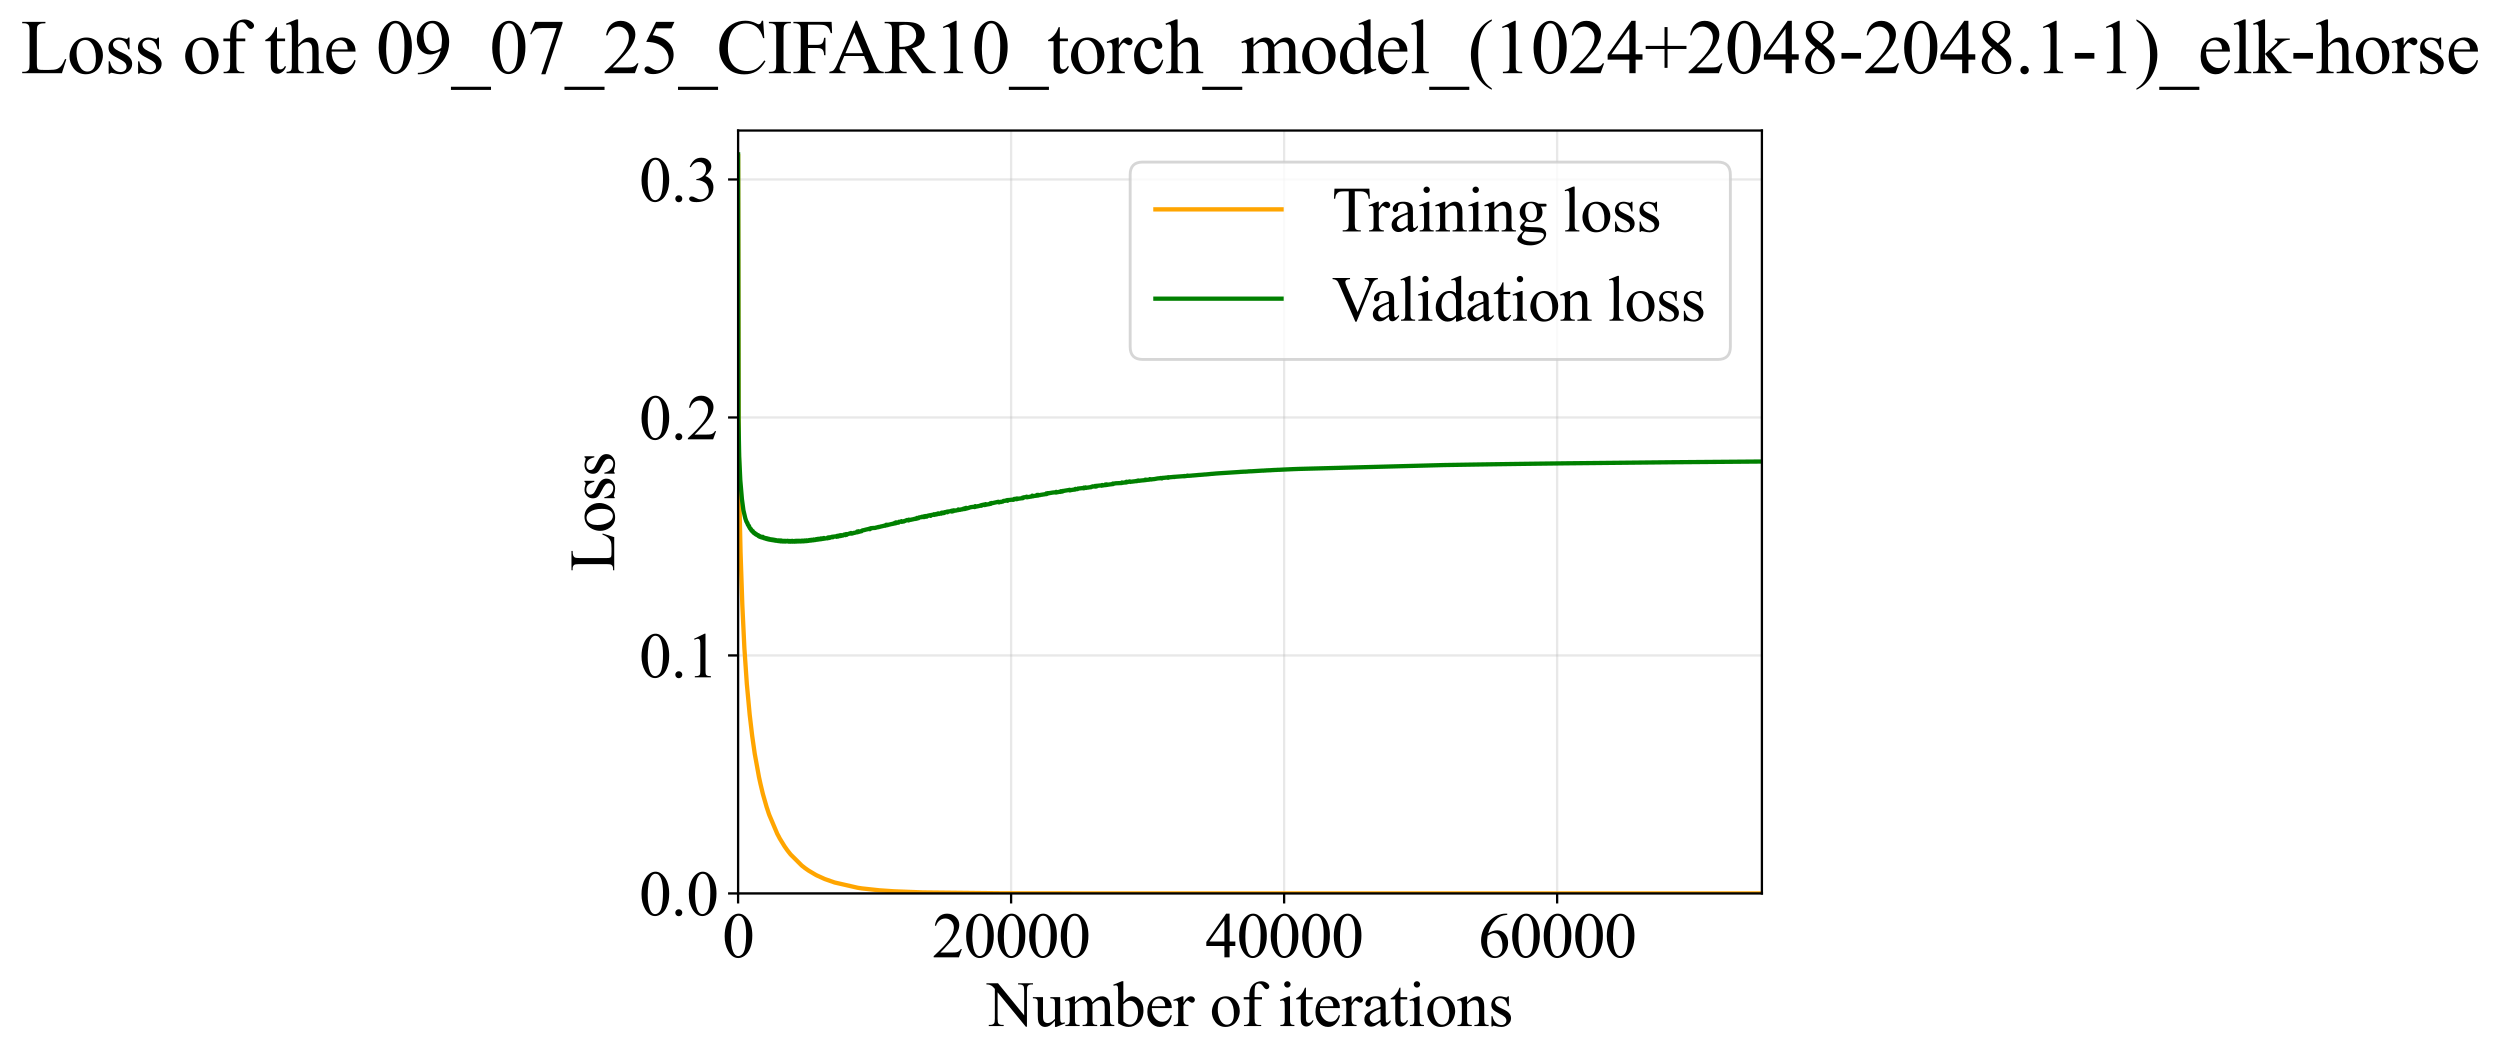 <?xml version="1.0" encoding="utf-8" standalone="no"?>
<!DOCTYPE svg PUBLIC "-//W3C//DTD SVG 1.1//EN"
  "http://www.w3.org/Graphics/SVG/1.1/DTD/svg11.dtd">
<svg xmlns:xlink="http://www.w3.org/1999/xlink" width="872.037pt" height="369.808pt" viewBox="0 0 872.037 369.808" xmlns="http://www.w3.org/2000/svg" version="1.1">
 <defs>
  <style type="text/css">*{stroke-linejoin: round; stroke-linecap: butt}</style>
 </defs>
 <g id="figure_1">
  <g id="patch_1">
   <path d="M 0 369.808 
L 872.037 369.808 
L 872.037 0 
L 0 0 
z
" style="fill: #ffffff"/>
  </g>
  <g id="axes_1">
   <g id="patch_2">
    <path d="M 257.459 311.644 
L 614.578 311.644 
L 614.578 45.532 
L 257.459 45.532 
z
" style="fill: #ffffff"/>
   </g>
   <g id="matplotlib.axis_1">
    <g id="xtick_1">
     <g id="line2d_1">
      <path d="M 257.459 311.644 
L 257.459 45.532 
" clip-path="url(#p80e16888ac)" style="fill: none; stroke: #b0b0b0; stroke-opacity: 0.3; stroke-width: 0.8; stroke-linecap: square"/>
     </g>
     <g id="line2d_2">
      <defs>
       <path id="mdedad6f22f" d="M 0 0 
L 0 3.5 
" style="stroke: #000000; stroke-width: 0.8"/>
      </defs>
      <g>
       <use xlink:href="#mdedad6f22f" x="257.459" y="311.644" style="stroke: #000000; stroke-width: 0.8"/>
      </g>
     </g>
     <g id="text_1">
      <!-- 0 -->
      <g transform="translate(251.958 333.92) scale(0.22 -0.22)">
       <defs>
        <path id="TimesNewRomanPSMT-30" d="M 231 2094 
Q 231 2819 450 3342 
Q 669 3866 1031 4122 
Q 1313 4325 1613 4325 
Q 2100 4325 2488 3828 
Q 2972 3213 2972 2159 
Q 2972 1422 2759 906 
Q 2547 391 2217 158 
Q 1888 -75 1581 -75 
Q 975 -75 572 641 
Q 231 1244 231 2094 
z
M 844 2016 
Q 844 1141 1059 588 
Q 1238 122 1591 122 
Q 1759 122 1940 273 
Q 2122 425 2216 781 
Q 2359 1319 2359 2297 
Q 2359 3022 2209 3506 
Q 2097 3866 1919 4016 
Q 1791 4119 1609 4119 
Q 1397 4119 1231 3928 
Q 1006 3669 925 3112 
Q 844 2556 844 2016 
z
" transform="scale(0.016)"/>
       </defs>
       <use xlink:href="#TimesNewRomanPSMT-30"/>
      </g>
     </g>
    </g>
    <g id="xtick_2">
     <g id="line2d_3">
      <path d="M 352.69 311.644 
L 352.69 45.532 
" clip-path="url(#p80e16888ac)" style="fill: none; stroke: #b0b0b0; stroke-opacity: 0.3; stroke-width: 0.8; stroke-linecap: square"/>
     </g>
     <g id="line2d_4">
      <g>
       <use xlink:href="#mdedad6f22f" x="352.69" y="311.644" style="stroke: #000000; stroke-width: 0.8"/>
      </g>
     </g>
     <g id="text_2">
      <!-- 20000 -->
      <g transform="translate(325.19 333.92) scale(0.22 -0.22)">
       <defs>
        <path id="TimesNewRomanPSMT-32" d="M 2934 816 
L 2638 0 
L 138 0 
L 138 116 
Q 1241 1122 1691 1759 
Q 2141 2397 2141 2925 
Q 2141 3328 1894 3587 
Q 1647 3847 1303 3847 
Q 991 3847 742 3664 
Q 494 3481 375 3128 
L 259 3128 
Q 338 3706 661 4015 
Q 984 4325 1469 4325 
Q 1984 4325 2329 3994 
Q 2675 3663 2675 3213 
Q 2675 2891 2525 2569 
Q 2294 2063 1775 1497 
Q 997 647 803 472 
L 1909 472 
Q 2247 472 2383 497 
Q 2519 522 2628 598 
Q 2738 675 2819 816 
L 2934 816 
z
" transform="scale(0.016)"/>
       </defs>
       <use xlink:href="#TimesNewRomanPSMT-32"/>
       <use xlink:href="#TimesNewRomanPSMT-30" transform="translate(50 0)"/>
       <use xlink:href="#TimesNewRomanPSMT-30" transform="translate(100 0)"/>
       <use xlink:href="#TimesNewRomanPSMT-30" transform="translate(150 0)"/>
       <use xlink:href="#TimesNewRomanPSMT-30" transform="translate(200 0)"/>
      </g>
     </g>
    </g>
    <g id="xtick_3">
     <g id="line2d_5">
      <path d="M 447.923 311.644 
L 447.923 45.532 
" clip-path="url(#p80e16888ac)" style="fill: none; stroke: #b0b0b0; stroke-opacity: 0.3; stroke-width: 0.8; stroke-linecap: square"/>
     </g>
     <g id="line2d_6">
      <g>
       <use xlink:href="#mdedad6f22f" x="447.923" y="311.644" style="stroke: #000000; stroke-width: 0.8"/>
      </g>
     </g>
     <g id="text_3">
      <!-- 40000 -->
      <g transform="translate(420.423 333.92) scale(0.22 -0.22)">
       <defs>
        <path id="TimesNewRomanPSMT-34" d="M 2978 1563 
L 2978 1119 
L 2409 1119 
L 2409 0 
L 1894 0 
L 1894 1119 
L 100 1119 
L 100 1519 
L 2066 4325 
L 2409 4325 
L 2409 1563 
L 2978 1563 
z
M 1894 1563 
L 1894 3666 
L 406 1563 
L 1894 1563 
z
" transform="scale(0.016)"/>
       </defs>
       <use xlink:href="#TimesNewRomanPSMT-34"/>
       <use xlink:href="#TimesNewRomanPSMT-30" transform="translate(50 0)"/>
       <use xlink:href="#TimesNewRomanPSMT-30" transform="translate(100 0)"/>
       <use xlink:href="#TimesNewRomanPSMT-30" transform="translate(150 0)"/>
       <use xlink:href="#TimesNewRomanPSMT-30" transform="translate(200 0)"/>
      </g>
     </g>
    </g>
    <g id="xtick_4">
     <g id="line2d_7">
      <path d="M 543.154 311.644 
L 543.154 45.532 
" clip-path="url(#p80e16888ac)" style="fill: none; stroke: #b0b0b0; stroke-opacity: 0.3; stroke-width: 0.8; stroke-linecap: square"/>
     </g>
     <g id="line2d_8">
      <g>
       <use xlink:href="#mdedad6f22f" x="543.154" y="311.644" style="stroke: #000000; stroke-width: 0.8"/>
      </g>
     </g>
     <g id="text_4">
      <!-- 60000 -->
      <g transform="translate(515.654 333.92) scale(0.22 -0.22)">
       <defs>
        <path id="TimesNewRomanPSMT-36" d="M 2869 4325 
L 2869 4209 
Q 2456 4169 2195 4045 
Q 1934 3922 1679 3669 
Q 1425 3416 1258 3105 
Q 1091 2794 978 2366 
Q 1428 2675 1881 2675 
Q 2316 2675 2634 2325 
Q 2953 1975 2953 1425 
Q 2953 894 2631 456 
Q 2244 -75 1606 -75 
Q 1172 -75 869 213 
Q 275 772 275 1663 
Q 275 2231 503 2743 
Q 731 3256 1154 3653 
Q 1578 4050 1965 4187 
Q 2353 4325 2688 4325 
L 2869 4325 
z
M 925 2138 
Q 869 1716 869 1456 
Q 869 1156 980 804 
Q 1091 453 1309 247 
Q 1469 100 1697 100 
Q 1969 100 2183 356 
Q 2397 613 2397 1088 
Q 2397 1622 2184 2012 
Q 1972 2403 1581 2403 
Q 1463 2403 1327 2353 
Q 1191 2303 925 2138 
z
" transform="scale(0.016)"/>
       </defs>
       <use xlink:href="#TimesNewRomanPSMT-36"/>
       <use xlink:href="#TimesNewRomanPSMT-30" transform="translate(50 0)"/>
       <use xlink:href="#TimesNewRomanPSMT-30" transform="translate(100 0)"/>
       <use xlink:href="#TimesNewRomanPSMT-30" transform="translate(150 0)"/>
       <use xlink:href="#TimesNewRomanPSMT-30" transform="translate(200 0)"/>
      </g>
     </g>
    </g>
    <g id="text_5">
     <!-- Number of iterations -->
     <g transform="translate(344.376 357.902) scale(0.22 -0.22)">
      <defs>
       <path id="TimesNewRomanPSMT-4e" d="M -84 4238 
L 1066 4238 
L 3656 1059 
L 3656 3503 
Q 3656 3894 3569 3991 
Q 3453 4122 3203 4122 
L 3056 4122 
L 3056 4238 
L 4531 4238 
L 4531 4122 
L 4381 4122 
Q 4113 4122 4000 3959 
Q 3931 3859 3931 3503 
L 3931 -69 
L 3819 -69 
L 1025 3344 
L 1025 734 
Q 1025 344 1109 247 
Q 1228 116 1475 116 
L 1625 116 
L 1625 0 
L 150 0 
L 150 116 
L 297 116 
Q 569 116 681 278 
Q 750 378 750 734 
L 750 3681 
Q 566 3897 470 3965 
Q 375 4034 191 4094 
Q 100 4122 -84 4122 
L -84 4238 
z
" transform="scale(0.016)"/>
       <path id="TimesNewRomanPSMT-75" d="M 2709 2863 
L 2709 1128 
Q 2709 631 2732 520 
Q 2756 409 2807 365 
Q 2859 322 2928 322 
Q 3025 322 3147 375 
L 3191 266 
L 2334 -88 
L 2194 -88 
L 2194 519 
Q 1825 119 1631 15 
Q 1438 -88 1222 -88 
Q 981 -88 804 51 
Q 628 191 559 409 
Q 491 628 491 1028 
L 491 2306 
Q 491 2509 447 2587 
Q 403 2666 317 2708 
Q 231 2750 6 2747 
L 6 2863 
L 1009 2863 
L 1009 947 
Q 1009 547 1148 422 
Q 1288 297 1484 297 
Q 1619 297 1789 381 
Q 1959 466 2194 703 
L 2194 2325 
Q 2194 2569 2105 2655 
Q 2016 2741 1734 2747 
L 1734 2863 
L 2709 2863 
z
" transform="scale(0.016)"/>
       <path id="TimesNewRomanPSMT-6d" d="M 1050 2338 
Q 1363 2650 1419 2697 
Q 1559 2816 1721 2881 
Q 1884 2947 2044 2947 
Q 2313 2947 2506 2790 
Q 2700 2634 2766 2338 
Q 3088 2713 3309 2830 
Q 3531 2947 3766 2947 
Q 3994 2947 4170 2830 
Q 4347 2713 4450 2447 
Q 4519 2266 4519 1878 
L 4519 647 
Q 4519 378 4559 278 
Q 4591 209 4675 161 
Q 4759 113 4950 113 
L 4950 0 
L 3538 0 
L 3538 113 
L 3597 113 
Q 3781 113 3884 184 
Q 3956 234 3988 344 
Q 4000 397 4000 647 
L 4000 1878 
Q 4000 2228 3916 2372 
Q 3794 2572 3525 2572 
Q 3359 2572 3192 2489 
Q 3025 2406 2788 2181 
L 2781 2147 
L 2788 2013 
L 2788 647 
Q 2788 353 2820 281 
Q 2853 209 2943 161 
Q 3034 113 3253 113 
L 3253 0 
L 1806 0 
L 1806 113 
Q 2044 113 2133 169 
Q 2222 225 2256 338 
Q 2272 391 2272 647 
L 2272 1878 
Q 2272 2228 2169 2381 
Q 2031 2581 1784 2581 
Q 1616 2581 1450 2491 
Q 1191 2353 1050 2181 
L 1050 647 
Q 1050 366 1089 281 
Q 1128 197 1204 155 
Q 1281 113 1516 113 
L 1516 0 
L 100 0 
L 100 113 
Q 297 113 375 155 
Q 453 197 493 289 
Q 534 381 534 647 
L 534 1741 
Q 534 2213 506 2350 
Q 484 2453 437 2492 
Q 391 2531 309 2531 
Q 222 2531 100 2484 
L 53 2597 
L 916 2947 
L 1050 2947 
L 1050 2338 
z
" transform="scale(0.016)"/>
       <path id="TimesNewRomanPSMT-62" d="M 984 2369 
Q 1400 2947 1881 2947 
Q 2322 2947 2650 2570 
Q 2978 2194 2978 1541 
Q 2978 778 2472 313 
Q 2038 -88 1503 -88 
Q 1253 -88 995 3 
Q 738 94 469 275 
L 469 3241 
Q 469 3728 445 3840 
Q 422 3953 372 3993 
Q 322 4034 247 4034 
Q 159 4034 28 3984 
L -16 4094 
L 844 4444 
L 984 4444 
L 984 2369 
z
M 984 2169 
L 984 456 
Q 1144 300 1314 220 
Q 1484 141 1663 141 
Q 1947 141 2192 453 
Q 2438 766 2438 1363 
Q 2438 1913 2192 2208 
Q 1947 2503 1634 2503 
Q 1469 2503 1303 2419 
Q 1178 2356 984 2169 
z
" transform="scale(0.016)"/>
       <path id="TimesNewRomanPSMT-65" d="M 681 1784 
Q 678 1147 991 784 
Q 1303 422 1725 422 
Q 2006 422 2214 576 
Q 2422 731 2563 1106 
L 2659 1044 
Q 2594 616 2278 264 
Q 1963 -88 1488 -88 
Q 972 -88 605 314 
Q 238 716 238 1394 
Q 238 2128 614 2539 
Q 991 2950 1559 2950 
Q 2041 2950 2350 2633 
Q 2659 2316 2659 1784 
L 681 1784 
z
M 681 1966 
L 2006 1966 
Q 1991 2241 1941 2353 
Q 1863 2528 1708 2628 
Q 1553 2728 1384 2728 
Q 1125 2728 920 2526 
Q 716 2325 681 1966 
z
" transform="scale(0.016)"/>
       <path id="TimesNewRomanPSMT-72" d="M 1038 2947 
L 1038 2303 
Q 1397 2947 1775 2947 
Q 1947 2947 2059 2842 
Q 2172 2738 2172 2600 
Q 2172 2478 2090 2393 
Q 2009 2309 1897 2309 
Q 1788 2309 1652 2417 
Q 1516 2525 1450 2525 
Q 1394 2525 1328 2463 
Q 1188 2334 1038 2041 
L 1038 669 
Q 1038 431 1097 309 
Q 1138 225 1241 169 
Q 1344 113 1538 113 
L 1538 0 
L 72 0 
L 72 113 
Q 291 113 397 181 
Q 475 231 506 341 
Q 522 394 522 644 
L 522 1753 
Q 522 2253 501 2348 
Q 481 2444 426 2487 
Q 372 2531 291 2531 
Q 194 2531 72 2484 
L 41 2597 
L 906 2947 
L 1038 2947 
z
" transform="scale(0.016)"/>
       <path id="TimesNewRomanPSMT-20" transform="scale(0.016)"/>
       <path id="TimesNewRomanPSMT-6f" d="M 1600 2947 
Q 2250 2947 2644 2453 
Q 2978 2031 2978 1484 
Q 2978 1100 2793 706 
Q 2609 313 2286 112 
Q 1963 -88 1566 -88 
Q 919 -88 538 428 
Q 216 863 216 1403 
Q 216 1797 411 2186 
Q 606 2575 925 2761 
Q 1244 2947 1600 2947 
z
M 1503 2744 
Q 1338 2744 1170 2645 
Q 1003 2547 900 2300 
Q 797 2053 797 1666 
Q 797 1041 1045 587 
Q 1294 134 1700 134 
Q 2003 134 2200 384 
Q 2397 634 2397 1244 
Q 2397 2006 2069 2444 
Q 1847 2744 1503 2744 
z
" transform="scale(0.016)"/>
       <path id="TimesNewRomanPSMT-66" d="M 1319 2638 
L 1319 756 
Q 1319 356 1406 250 
Q 1522 113 1716 113 
L 1975 113 
L 1975 0 
L 266 0 
L 266 113 
L 394 113 
Q 519 113 622 175 
Q 725 238 764 344 
Q 803 450 803 756 
L 803 2638 
L 247 2638 
L 247 2863 
L 803 2863 
L 803 3050 
Q 803 3478 940 3775 
Q 1078 4072 1361 4255 
Q 1644 4438 1997 4438 
Q 2325 4438 2600 4225 
Q 2781 4084 2781 3909 
Q 2781 3816 2700 3733 
Q 2619 3650 2525 3650 
Q 2453 3650 2373 3701 
Q 2294 3753 2178 3923 
Q 2063 4094 1966 4153 
Q 1869 4213 1750 4213 
Q 1606 4213 1506 4136 
Q 1406 4059 1362 3898 
Q 1319 3738 1319 3069 
L 1319 2863 
L 2056 2863 
L 2056 2638 
L 1319 2638 
z
" transform="scale(0.016)"/>
       <path id="TimesNewRomanPSMT-69" d="M 928 4444 
Q 1059 4444 1151 4351 
Q 1244 4259 1244 4128 
Q 1244 3997 1151 3903 
Q 1059 3809 928 3809 
Q 797 3809 703 3903 
Q 609 3997 609 4128 
Q 609 4259 701 4351 
Q 794 4444 928 4444 
z
M 1188 2947 
L 1188 647 
Q 1188 378 1227 289 
Q 1266 200 1342 156 
Q 1419 113 1622 113 
L 1622 0 
L 231 0 
L 231 113 
Q 441 113 512 153 
Q 584 194 626 287 
Q 669 381 669 647 
L 669 1750 
Q 669 2216 641 2353 
Q 619 2453 572 2492 
Q 525 2531 444 2531 
Q 356 2531 231 2484 
L 188 2597 
L 1050 2947 
L 1188 2947 
z
" transform="scale(0.016)"/>
       <path id="TimesNewRomanPSMT-74" d="M 1031 3803 
L 1031 2863 
L 1700 2863 
L 1700 2644 
L 1031 2644 
L 1031 788 
Q 1031 509 1111 412 
Q 1191 316 1316 316 
Q 1419 316 1516 380 
Q 1613 444 1666 569 
L 1788 569 
Q 1678 263 1478 108 
Q 1278 -47 1066 -47 
Q 922 -47 784 33 
Q 647 113 581 261 
Q 516 409 516 719 
L 516 2644 
L 63 2644 
L 63 2747 
Q 234 2816 414 2980 
Q 594 3144 734 3369 
Q 806 3488 934 3803 
L 1031 3803 
z
" transform="scale(0.016)"/>
       <path id="TimesNewRomanPSMT-61" d="M 1822 413 
Q 1381 72 1269 19 
Q 1100 -59 909 -59 
Q 613 -59 420 144 
Q 228 347 228 678 
Q 228 888 322 1041 
Q 450 1253 767 1440 
Q 1084 1628 1822 1897 
L 1822 2009 
Q 1822 2438 1686 2597 
Q 1550 2756 1291 2756 
Q 1094 2756 978 2650 
Q 859 2544 859 2406 
L 866 2225 
Q 866 2081 792 2003 
Q 719 1925 600 1925 
Q 484 1925 411 2006 
Q 338 2088 338 2228 
Q 338 2497 613 2722 
Q 888 2947 1384 2947 
Q 1766 2947 2009 2819 
Q 2194 2722 2281 2516 
Q 2338 2381 2338 1966 
L 2338 994 
Q 2338 584 2353 492 
Q 2369 400 2405 369 
Q 2441 338 2488 338 
Q 2538 338 2575 359 
Q 2641 400 2828 588 
L 2828 413 
Q 2478 -56 2159 -56 
Q 2006 -56 1915 50 
Q 1825 156 1822 413 
z
M 1822 616 
L 1822 1706 
Q 1350 1519 1213 1441 
Q 966 1303 859 1153 
Q 753 1003 753 825 
Q 753 600 887 451 
Q 1022 303 1197 303 
Q 1434 303 1822 616 
z
" transform="scale(0.016)"/>
       <path id="TimesNewRomanPSMT-6e" d="M 1034 2341 
Q 1538 2947 1994 2947 
Q 2228 2947 2397 2830 
Q 2566 2713 2666 2444 
Q 2734 2256 2734 1869 
L 2734 647 
Q 2734 375 2778 278 
Q 2813 200 2889 156 
Q 2966 113 3172 113 
L 3172 0 
L 1756 0 
L 1756 113 
L 1816 113 
Q 2016 113 2095 173 
Q 2175 234 2206 353 
Q 2219 400 2219 647 
L 2219 1819 
Q 2219 2209 2117 2386 
Q 2016 2563 1775 2563 
Q 1403 2563 1034 2156 
L 1034 647 
Q 1034 356 1069 288 
Q 1113 197 1189 155 
Q 1266 113 1500 113 
L 1500 0 
L 84 0 
L 84 113 
L 147 113 
Q 366 113 442 223 
Q 519 334 519 647 
L 519 1709 
Q 519 2225 495 2337 
Q 472 2450 423 2490 
Q 375 2531 294 2531 
Q 206 2531 84 2484 
L 38 2597 
L 900 2947 
L 1034 2947 
L 1034 2341 
z
" transform="scale(0.016)"/>
       <path id="TimesNewRomanPSMT-73" d="M 2050 2947 
L 2050 1972 
L 1947 1972 
Q 1828 2431 1642 2597 
Q 1456 2763 1169 2763 
Q 950 2763 815 2647 
Q 681 2531 681 2391 
Q 681 2216 781 2091 
Q 878 1963 1175 1819 
L 1631 1597 
Q 2266 1288 2266 781 
Q 2266 391 1970 151 
Q 1675 -88 1309 -88 
Q 1047 -88 709 6 
Q 606 38 541 38 
Q 469 38 428 -44 
L 325 -44 
L 325 978 
L 428 978 
Q 516 541 762 319 
Q 1009 97 1316 97 
Q 1531 97 1667 223 
Q 1803 350 1803 528 
Q 1803 744 1651 891 
Q 1500 1038 1047 1263 
Q 594 1488 453 1669 
Q 313 1847 313 2119 
Q 313 2472 555 2709 
Q 797 2947 1181 2947 
Q 1350 2947 1591 2875 
Q 1750 2828 1803 2828 
Q 1853 2828 1881 2850 
Q 1909 2872 1947 2947 
L 2050 2947 
z
" transform="scale(0.016)"/>
      </defs>
      <use xlink:href="#TimesNewRomanPSMT-4e"/>
      <use xlink:href="#TimesNewRomanPSMT-75" transform="translate(72.217 0)"/>
      <use xlink:href="#TimesNewRomanPSMT-6d" transform="translate(122.217 0)"/>
      <use xlink:href="#TimesNewRomanPSMT-62" transform="translate(200 0)"/>
      <use xlink:href="#TimesNewRomanPSMT-65" transform="translate(250 0)"/>
      <use xlink:href="#TimesNewRomanPSMT-72" transform="translate(294.385 0)"/>
      <use xlink:href="#TimesNewRomanPSMT-20" transform="translate(327.686 0)"/>
      <use xlink:href="#TimesNewRomanPSMT-6f" transform="translate(352.686 0)"/>
      <use xlink:href="#TimesNewRomanPSMT-66" transform="translate(402.686 0)"/>
      <use xlink:href="#TimesNewRomanPSMT-20" transform="translate(435.986 0)"/>
      <use xlink:href="#TimesNewRomanPSMT-69" transform="translate(460.986 0)"/>
      <use xlink:href="#TimesNewRomanPSMT-74" transform="translate(488.77 0)"/>
      <use xlink:href="#TimesNewRomanPSMT-65" transform="translate(516.553 0)"/>
      <use xlink:href="#TimesNewRomanPSMT-72" transform="translate(560.938 0)"/>
      <use xlink:href="#TimesNewRomanPSMT-61" transform="translate(594.238 0)"/>
      <use xlink:href="#TimesNewRomanPSMT-74" transform="translate(638.623 0)"/>
      <use xlink:href="#TimesNewRomanPSMT-69" transform="translate(666.406 0)"/>
      <use xlink:href="#TimesNewRomanPSMT-6f" transform="translate(694.189 0)"/>
      <use xlink:href="#TimesNewRomanPSMT-6e" transform="translate(744.189 0)"/>
      <use xlink:href="#TimesNewRomanPSMT-73" transform="translate(794.189 0)"/>
     </g>
    </g>
   </g>
   <g id="matplotlib.axis_2">
    <g id="ytick_1">
     <g id="line2d_9">
      <path d="M 257.459 311.644 
L 614.578 311.644 
" clip-path="url(#p80e16888ac)" style="fill: none; stroke: #b0b0b0; stroke-opacity: 0.3; stroke-width: 0.8; stroke-linecap: square"/>
     </g>
     <g id="line2d_10">
      <defs>
       <path id="m51232a45cd" d="M 0 0 
L -3.5 0 
" style="stroke: #000000; stroke-width: 0.8"/>
      </defs>
      <g>
       <use xlink:href="#m51232a45cd" x="257.459" y="311.644" style="stroke: #000000; stroke-width: 0.8"/>
      </g>
     </g>
     <g id="text_6">
      <!-- 0.0 -->
      <g transform="translate(222.958 319.282) scale(0.22 -0.22)">
       <defs>
        <path id="TimesNewRomanPSMT-2e" d="M 800 606 
Q 947 606 1047 504 
Q 1147 403 1147 259 
Q 1147 116 1045 14 
Q 944 -88 800 -88 
Q 656 -88 554 14 
Q 453 116 453 259 
Q 453 406 554 506 
Q 656 606 800 606 
z
" transform="scale(0.016)"/>
       </defs>
       <use xlink:href="#TimesNewRomanPSMT-30"/>
       <use xlink:href="#TimesNewRomanPSMT-2e" transform="translate(50 0)"/>
       <use xlink:href="#TimesNewRomanPSMT-30" transform="translate(75 0)"/>
      </g>
     </g>
    </g>
    <g id="ytick_2">
     <g id="line2d_11">
      <path d="M 257.459 228.629 
L 614.578 228.629 
" clip-path="url(#p80e16888ac)" style="fill: none; stroke: #b0b0b0; stroke-opacity: 0.3; stroke-width: 0.8; stroke-linecap: square"/>
     </g>
     <g id="line2d_12">
      <g>
       <use xlink:href="#m51232a45cd" x="257.459" y="228.629" style="stroke: #000000; stroke-width: 0.8"/>
      </g>
     </g>
     <g id="text_7">
      <!-- 0.1 -->
      <g transform="translate(222.958 236.268) scale(0.22 -0.22)">
       <defs>
        <path id="TimesNewRomanPSMT-31" d="M 750 3822 
L 1781 4325 
L 1884 4325 
L 1884 747 
Q 1884 391 1914 303 
Q 1944 216 2037 169 
Q 2131 122 2419 116 
L 2419 0 
L 825 0 
L 825 116 
Q 1125 122 1212 167 
Q 1300 213 1334 289 
Q 1369 366 1369 747 
L 1369 3034 
Q 1369 3497 1338 3628 
Q 1316 3728 1258 3775 
Q 1200 3822 1119 3822 
Q 1003 3822 797 3725 
L 750 3822 
z
" transform="scale(0.016)"/>
       </defs>
       <use xlink:href="#TimesNewRomanPSMT-30"/>
       <use xlink:href="#TimesNewRomanPSMT-2e" transform="translate(50 0)"/>
       <use xlink:href="#TimesNewRomanPSMT-31" transform="translate(75 0)"/>
      </g>
     </g>
    </g>
    <g id="ytick_3">
     <g id="line2d_13">
      <path d="M 257.459 145.615 
L 614.578 145.615 
" clip-path="url(#p80e16888ac)" style="fill: none; stroke: #b0b0b0; stroke-opacity: 0.3; stroke-width: 0.8; stroke-linecap: square"/>
     </g>
     <g id="line2d_14">
      <g>
       <use xlink:href="#m51232a45cd" x="257.459" y="145.615" style="stroke: #000000; stroke-width: 0.8"/>
      </g>
     </g>
     <g id="text_8">
      <!-- 0.2 -->
      <g transform="translate(222.958 153.253) scale(0.22 -0.22)">
       <use xlink:href="#TimesNewRomanPSMT-30"/>
       <use xlink:href="#TimesNewRomanPSMT-2e" transform="translate(50 0)"/>
       <use xlink:href="#TimesNewRomanPSMT-32" transform="translate(75 0)"/>
      </g>
     </g>
    </g>
    <g id="ytick_4">
     <g id="line2d_15">
      <path d="M 257.459 62.601 
L 614.578 62.601 
" clip-path="url(#p80e16888ac)" style="fill: none; stroke: #b0b0b0; stroke-opacity: 0.3; stroke-width: 0.8; stroke-linecap: square"/>
     </g>
     <g id="line2d_16">
      <g>
       <use xlink:href="#m51232a45cd" x="257.459" y="62.601" style="stroke: #000000; stroke-width: 0.8"/>
      </g>
     </g>
     <g id="text_9">
      <!-- 0.3 -->
      <g transform="translate(222.958 70.239) scale(0.22 -0.22)">
       <defs>
        <path id="TimesNewRomanPSMT-33" d="M 325 3431 
Q 506 3859 782 4092 
Q 1059 4325 1472 4325 
Q 1981 4325 2253 3994 
Q 2459 3747 2459 3466 
Q 2459 3003 1878 2509 
Q 2269 2356 2469 2072 
Q 2669 1788 2669 1403 
Q 2669 853 2319 450 
Q 1863 -75 997 -75 
Q 569 -75 414 31 
Q 259 138 259 259 
Q 259 350 332 419 
Q 406 488 509 488 
Q 588 488 669 463 
Q 722 447 909 348 
Q 1097 250 1169 231 
Q 1284 197 1416 197 
Q 1734 197 1970 444 
Q 2206 691 2206 1028 
Q 2206 1275 2097 1509 
Q 2016 1684 1919 1775 
Q 1784 1900 1550 2001 
Q 1316 2103 1072 2103 
L 972 2103 
L 972 2197 
Q 1219 2228 1467 2375 
Q 1716 2522 1828 2728 
Q 1941 2934 1941 3181 
Q 1941 3503 1739 3701 
Q 1538 3900 1238 3900 
Q 753 3900 428 3381 
L 325 3431 
z
" transform="scale(0.016)"/>
       </defs>
       <use xlink:href="#TimesNewRomanPSMT-30"/>
       <use xlink:href="#TimesNewRomanPSMT-2e" transform="translate(50 0)"/>
       <use xlink:href="#TimesNewRomanPSMT-33" transform="translate(75 0)"/>
      </g>
     </g>
    </g>
    <g id="text_10">
     <!-- Loss -->
     <g transform="translate(214.253 199.369) rotate(-90) scale(0.22 -0.22)">
      <defs>
       <path id="TimesNewRomanPSMT-4c" d="M 3669 1172 
L 3772 1150 
L 3409 0 
L 128 0 
L 128 116 
L 288 116 
Q 556 116 672 291 
Q 738 391 738 753 
L 738 3488 
Q 738 3884 650 3984 
Q 528 4122 288 4122 
L 128 4122 
L 128 4238 
L 2047 4238 
L 2047 4122 
Q 1709 4125 1573 4059 
Q 1438 3994 1388 3894 
Q 1338 3794 1338 3416 
L 1338 753 
Q 1338 494 1388 397 
Q 1425 331 1503 300 
Q 1581 269 1991 269 
L 2300 269 
Q 2788 269 2984 341 
Q 3181 413 3343 595 
Q 3506 778 3669 1172 
z
" transform="scale(0.016)"/>
      </defs>
      <use xlink:href="#TimesNewRomanPSMT-4c"/>
      <use xlink:href="#TimesNewRomanPSMT-6f" transform="translate(61.084 0)"/>
      <use xlink:href="#TimesNewRomanPSMT-73" transform="translate(111.084 0)"/>
      <use xlink:href="#TimesNewRomanPSMT-73" transform="translate(150 0)"/>
     </g>
    </g>
   </g>
   <g id="line2d_17">
    <path d="M 257.459 54.52 
L 257.601 144.975 
L 257.887 172.913 
L 258.316 192.674 
L 258.935 211.032 
L 259.649 226.054 
L 260.506 238.565 
L 261.506 249.336 
L 262.364 256.625 
L 263.268 262.935 
L 264.745 271.056 
L 265.269 273.451 
L 266.031 276.642 
L 266.173 277.184 
L 267.412 281.509 
L 267.697 282.36 
L 268.126 283.67 
L 268.364 284.333 
L 271.126 290.853 
L 271.555 291.645 
L 271.983 292.47 
L 273.65 295.196 
L 274.079 295.8 
L 274.555 296.482 
L 275.126 297.226 
L 275.793 298.061 
L 279.651 301.901 
L 279.936 302.134 
L 280.365 302.452 
L 280.698 302.732 
L 280.984 302.929 
L 281.508 303.302 
L 282.079 303.698 
L 284.365 305.053 
L 284.889 305.343 
L 287.699 306.621 
L 291.128 307.824 
L 299.223 309.676 
L 300.7 309.898 
L 306.748 310.551 
L 311.843 310.898 
L 321.844 311.285 
L 349.798 311.594 
L 383.515 311.638 
L 614.578 311.643 
L 614.578 311.643 
" clip-path="url(#p80e16888ac)" style="fill: none; stroke: #ffa500; stroke-width: 1.5; stroke-linecap: square"/>
   </g>
   <g id="line2d_18">
    <path d="M 257.459 53.833 
L 257.601 146.408 
L 257.839 159.255 
L 258.22 167.398 
L 258.792 174.094 
L 259.316 178.004 
L 259.982 180.821 
L 260.363 181.944 
L 260.411 181.93 
L 260.649 182.51 
L 260.697 182.408 
L 260.887 183.068 
L 261.03 183.152 
L 261.221 183.608 
L 261.268 183.465 
L 261.364 183.893 
L 261.411 183.861 
L 261.649 184.38 
L 261.745 184.378 
L 261.887 184.649 
L 261.935 184.534 
L 262.03 184.919 
L 262.078 184.874 
L 262.125 184.835 
L 262.268 185.213 
L 262.316 185.133 
L 262.364 185.152 
L 262.506 185.401 
L 262.554 185.419 
L 262.602 185.251 
L 262.697 185.646 
L 262.745 185.546 
L 262.887 185.846 
L 262.935 185.819 
L 262.983 185.738 
L 263.03 185.777 
L 263.126 186.023 
L 263.173 185.975 
L 263.221 185.874 
L 263.268 185.991 
L 263.364 186.181 
L 263.411 186.161 
L 263.459 186.078 
L 263.507 186.109 
L 263.554 186.348 
L 263.602 186.286 
L 263.649 186.223 
L 263.792 186.498 
L 263.84 186.466 
L 263.888 186.353 
L 264.03 186.608 
L 264.411 186.788 
L 264.459 186.661 
L 264.554 186.976 
L 264.602 186.905 
L 264.649 186.818 
L 264.697 186.954 
L 264.792 187.119 
L 264.84 187.044 
L 264.888 186.939 
L 264.935 187.071 
L 265.03 187.236 
L 265.078 187.134 
L 265.126 187.065 
L 265.269 187.316 
L 265.364 187.158 
L 265.507 187.405 
L 265.602 187.269 
L 265.745 187.481 
L 265.792 187.303 
L 265.84 187.372 
L 265.935 187.503 
L 265.983 187.467 
L 266.031 187.445 
L 266.078 187.254 
L 266.173 187.594 
L 266.221 187.477 
L 266.269 187.468 
L 266.412 187.681 
L 266.507 187.536 
L 266.602 187.762 
L 266.65 187.725 
L 266.745 187.605 
L 266.888 187.825 
L 266.935 187.674 
L 266.983 187.713 
L 267.078 187.902 
L 267.126 187.872 
L 267.221 187.716 
L 267.316 187.969 
L 267.364 187.944 
L 267.459 187.753 
L 267.554 188.038 
L 267.602 188.018 
L 267.697 187.834 
L 267.793 188.106 
L 267.84 188.072 
L 267.935 187.883 
L 268.031 188.157 
L 268.078 188.117 
L 268.126 188.09 
L 268.174 187.935 
L 268.221 188.09 
L 268.269 188.217 
L 268.316 188.172 
L 268.412 188.038 
L 268.507 188.261 
L 268.555 188.21 
L 268.65 188.074 
L 268.745 188.293 
L 268.793 188.265 
L 268.888 188.116 
L 269.031 188.351 
L 269.126 188.153 
L 269.174 188.28 
L 269.269 188.379 
L 269.364 188.169 
L 269.412 188.306 
L 269.507 188.426 
L 269.602 188.211 
L 269.65 188.348 
L 269.745 188.446 
L 269.84 188.242 
L 269.888 188.375 
L 269.983 188.502 
L 270.031 188.396 
L 270.078 188.291 
L 270.126 188.413 
L 270.221 188.548 
L 270.269 188.46 
L 270.317 188.333 
L 270.364 188.447 
L 270.459 188.593 
L 270.507 188.505 
L 270.555 188.383 
L 270.602 188.475 
L 270.698 188.623 
L 270.745 188.561 
L 270.793 188.433 
L 270.84 188.492 
L 270.983 188.631 
L 271.078 188.5 
L 271.174 188.684 
L 271.221 188.654 
L 271.317 188.512 
L 271.412 188.721 
L 271.459 188.686 
L 271.555 188.489 
L 271.602 188.653 
L 271.698 188.727 
L 271.745 188.699 
L 271.793 188.778 
L 271.84 188.725 
L 271.888 188.603 
L 271.936 188.623 
L 272.031 188.684 
L 272.079 188.509 
L 272.126 188.745 
L 272.317 188.843 
L 272.412 188.622 
L 272.46 188.716 
L 272.555 188.743 
L 272.602 188.55 
L 272.65 188.797 
L 272.698 188.85 
L 272.745 188.773 
L 272.793 188.665 
L 272.841 188.707 
L 272.936 188.88 
L 272.983 188.798 
L 273.079 188.673 
L 273.221 188.852 
L 273.317 188.661 
L 273.364 188.784 
L 273.46 188.897 
L 273.507 188.786 
L 273.555 188.668 
L 273.602 188.756 
L 273.65 188.788 
L 273.698 188.671 
L 273.745 188.73 
L 273.841 188.881 
L 273.888 188.812 
L 273.983 188.896 
L 274.031 188.773 
L 274.079 188.662 
L 274.126 188.769 
L 274.269 188.8 
L 274.364 188.861 
L 274.603 188.682 
L 274.698 188.789 
L 274.745 188.628 
L 274.793 188.8 
L 274.888 188.881 
L 274.936 188.826 
L 274.984 188.881 
L 275.031 188.912 
L 275.126 188.731 
L 275.269 188.934 
L 275.365 188.707 
L 275.412 188.837 
L 275.507 188.906 
L 275.603 188.71 
L 275.65 188.794 
L 275.745 188.947 
L 275.793 188.864 
L 275.888 188.752 
L 275.984 188.925 
L 276.031 188.9 
L 276.126 188.686 
L 276.174 188.825 
L 276.269 188.927 
L 276.317 188.846 
L 276.412 188.666 
L 276.46 188.853 
L 276.507 188.935 
L 276.555 188.87 
L 276.841 188.846 
L 276.888 188.92 
L 276.936 188.883 
L 276.984 188.738 
L 277.031 188.777 
L 277.174 188.944 
L 277.222 188.829 
L 277.269 188.694 
L 277.317 188.812 
L 277.365 188.812 
L 277.412 188.657 
L 277.46 188.817 
L 277.508 188.908 
L 277.603 188.852 
L 277.65 188.912 
L 277.698 188.84 
L 277.793 188.647 
L 277.841 188.818 
L 277.888 188.9 
L 277.936 188.845 
L 278.031 188.664 
L 278.079 188.774 
L 278.127 188.881 
L 278.174 188.837 
L 278.269 188.635 
L 278.317 188.784 
L 278.365 188.869 
L 278.412 188.842 
L 278.508 188.635 
L 278.555 188.774 
L 278.65 188.868 
L 278.698 188.796 
L 278.793 188.862 
L 278.889 188.64 
L 278.936 188.745 
L 279.127 188.782 
L 279.174 188.872 
L 279.222 188.791 
L 279.27 188.66 
L 279.317 188.697 
L 279.365 188.757 
L 279.412 188.693 
L 279.46 188.637 
L 279.555 188.854 
L 279.603 188.768 
L 279.698 188.589 
L 279.746 188.719 
L 279.841 188.832 
L 279.889 188.743 
L 279.984 188.584 
L 280.079 188.821 
L 280.127 188.762 
L 280.222 188.597 
L 280.27 188.71 
L 280.365 188.826 
L 280.412 188.712 
L 280.46 188.579 
L 280.508 188.663 
L 280.603 188.791 
L 280.651 188.729 
L 280.746 188.524 
L 280.793 188.662 
L 280.889 188.763 
L 280.984 188.533 
L 281.032 188.639 
L 281.127 188.759 
L 281.174 188.655 
L 281.27 188.558 
L 281.317 188.635 
L 281.365 188.603 
L 281.413 188.476 
L 281.46 188.641 
L 281.508 188.722 
L 281.555 188.66 
L 281.936 188.517 
L 282.032 188.671 
L 282.079 188.596 
L 282.174 188.414 
L 282.222 188.531 
L 282.27 188.532 
L 282.317 188.387 
L 282.365 188.489 
L 282.46 188.579 
L 282.698 188.335 
L 282.841 188.577 
L 283.079 188.316 
L 283.175 188.406 
L 283.222 188.274 
L 283.27 188.394 
L 283.365 188.485 
L 283.508 188.283 
L 283.603 188.472 
L 283.651 188.39 
L 283.746 188.434 
L 283.889 188.178 
L 283.937 188.307 
L 283.984 188.407 
L 284.032 188.379 
L 284.222 188.318 
L 284.27 188.388 
L 284.318 188.319 
L 284.698 188.064 
L 284.841 188.283 
L 284.984 188.028 
L 285.079 188.252 
L 285.127 188.222 
L 285.318 188.131 
L 285.365 188.115 
L 285.413 187.933 
L 285.46 188.091 
L 285.508 188.197 
L 285.556 188.137 
L 285.841 188.005 
L 285.937 188.121 
L 285.984 188.062 
L 286.08 188.092 
L 286.222 187.826 
L 286.318 188.096 
L 286.365 187.997 
L 286.461 187.809 
L 286.508 187.931 
L 286.556 188.033 
L 286.603 188.005 
L 286.794 187.934 
L 286.889 187.994 
L 286.937 187.915 
L 286.984 187.957 
L 287.032 187.978 
L 287.127 187.729 
L 287.222 187.805 
L 287.27 187.719 
L 287.318 187.823 
L 287.365 187.805 
L 287.413 187.665 
L 287.461 187.81 
L 287.556 187.887 
L 287.603 187.85 
L 287.746 187.842 
L 287.937 187.825 
L 288.127 187.75 
L 288.318 187.776 
L 288.604 187.678 
L 288.651 187.772 
L 288.746 187.5 
L 288.794 187.597 
L 289.032 187.447 
L 289.175 187.661 
L 289.318 187.427 
L 289.413 187.62 
L 289.461 187.533 
L 289.889 187.444 
L 289.985 187.309 
L 290.032 187.393 
L 290.127 187.282 
L 290.175 187.381 
L 290.223 187.366 
L 290.27 187.225 
L 290.318 187.316 
L 290.461 187.417 
L 290.556 187.207 
L 290.604 187.288 
L 290.747 187.228 
L 290.937 187.144 
L 290.985 187.2 
L 291.032 187.149 
L 291.508 187.1 
L 291.747 187.14 
L 291.794 187.252 
L 291.842 187.11 
L 291.889 186.97 
L 291.937 187.036 
L 292.032 187.022 
L 292.08 186.901 
L 292.128 187.051 
L 292.223 187.162 
L 292.27 187.041 
L 292.366 187.042 
L 292.413 187.143 
L 292.509 186.853 
L 292.556 186.937 
L 292.794 186.846 
L 292.89 186.893 
L 292.937 186.726 
L 292.985 186.875 
L 293.08 186.983 
L 293.128 186.884 
L 293.175 186.911 
L 293.223 186.975 
L 293.271 186.857 
L 293.366 186.66 
L 293.413 186.814 
L 293.509 186.886 
L 293.699 186.806 
L 293.89 186.836 
L 293.985 186.723 
L 294.032 186.784 
L 294.271 186.642 
L 294.318 186.515 
L 294.366 186.551 
L 294.413 186.593 
L 294.461 186.474 
L 294.509 186.537 
L 294.556 186.55 
L 294.604 186.429 
L 294.652 186.541 
L 294.842 186.554 
L 294.89 186.658 
L 294.937 186.556 
L 295.128 186.451 
L 295.175 186.287 
L 295.223 186.431 
L 295.318 186.554 
L 295.366 186.437 
L 296.556 186.021 
L 296.604 186.119 
L 296.652 186.059 
L 296.699 186.005 
L 296.747 186.096 
L 296.795 186.081 
L 296.842 185.916 
L 296.89 186.063 
L 296.985 186.137 
L 297.176 186.04 
L 297.223 186.101 
L 297.271 186.028 
L 297.604 186.001 
L 297.795 185.877 
L 297.985 185.894 
L 298.747 185.671 
L 298.795 185.629 
L 298.842 185.686 
L 298.89 185.695 
L 298.985 185.41 
L 299.033 185.535 
L 299.128 185.661 
L 299.176 185.562 
L 299.461 185.307 
L 299.557 185.537 
L 299.604 185.474 
L 299.795 185.432 
L 299.985 185.424 
L 300.176 185.326 
L 300.271 185.322 
L 300.461 185.227 
L 300.509 185.304 
L 300.557 185.22 
L 300.747 185.053 
L 300.938 184.981 
L 301.081 184.976 
L 301.271 184.935 
L 301.462 184.884 
L 301.7 184.832 
L 301.89 184.756 
L 301.985 184.741 
L 302.843 184.55 
L 303.033 184.507 
L 303.224 184.422 
L 303.414 184.598 
L 303.509 184.345 
L 303.557 184.422 
L 303.605 184.301 
L 303.652 184.377 
L 303.7 184.388 
L 303.747 184.241 
L 303.795 184.34 
L 304.271 184.169 
L 304.414 184.194 
L 304.843 184.148 
L 304.986 184.16 
L 305.128 184.153 
L 305.414 184.12 
L 305.605 184.016 
L 305.795 183.997 
L 306.414 183.819 
L 306.462 183.894 
L 306.51 183.807 
L 307.129 183.714 
L 307.319 183.618 
L 307.557 183.593 
L 308.653 183.327 
L 308.7 183.391 
L 308.748 183.291 
L 309.034 183.188 
L 309.081 183.064 
L 309.129 183.116 
L 309.224 183.249 
L 309.414 183.026 
L 309.51 183.177 
L 309.557 183.096 
L 309.605 183.169 
L 309.653 183.101 
L 309.986 183.056 
L 310.176 182.954 
L 310.319 182.965 
L 310.51 182.911 
L 311.319 182.718 
L 311.367 182.762 
L 311.415 182.679 
L 311.653 182.637 
L 311.843 182.551 
L 311.938 182.623 
L 312.129 182.367 
L 312.415 182.538 
L 312.558 182.204 
L 312.605 182.367 
L 312.7 182.419 
L 312.843 182.349 
L 312.939 182.37 
L 313.081 182.296 
L 313.177 182.314 
L 313.367 182.244 
L 313.415 182.307 
L 313.558 182.009 
L 313.605 182.09 
L 313.748 182.013 
L 314.415 181.939 
L 314.462 181.781 
L 314.51 181.932 
L 314.558 182.029 
L 314.605 181.967 
L 314.748 181.917 
L 314.843 181.929 
L 315.034 181.881 
L 315.177 181.912 
L 315.272 181.806 
L 315.32 181.874 
L 315.367 181.765 
L 315.605 181.742 
L 316.082 181.498 
L 316.32 181.486 
L 316.367 181.39 
L 316.415 181.466 
L 316.844 181.45 
L 316.891 181.545 
L 316.939 181.418 
L 317.034 181.26 
L 317.082 181.336 
L 317.177 181.428 
L 317.32 181.37 
L 317.701 181.292 
L 317.891 181.296 
L 318.082 181.201 
L 318.225 181.182 
L 318.367 181.172 
L 318.939 181.002 
L 319.082 181.045 
L 319.272 180.913 
L 319.463 180.97 
L 319.558 180.867 
L 319.606 180.947 
L 319.653 180.836 
L 319.749 180.893 
L 319.844 180.663 
L 319.891 180.706 
L 319.987 180.856 
L 320.034 180.738 
L 320.368 180.727 
L 320.415 180.735 
L 320.606 180.486 
L 320.653 180.553 
L 320.701 180.51 
L 320.987 180.434 
L 321.177 180.437 
L 321.368 180.337 
L 321.463 180.404 
L 321.511 180.272 
L 321.558 180.381 
L 321.606 180.378 
L 321.653 180.235 
L 321.701 180.356 
L 321.939 180.273 
L 321.987 180.3 
L 322.13 180.158 
L 322.273 180.378 
L 322.415 180.087 
L 322.463 180.223 
L 322.558 180.293 
L 322.796 180 
L 322.892 180.257 
L 322.939 180.15 
L 322.987 180.219 
L 323.034 180.17 
L 323.225 180.085 
L 323.273 180.211 
L 323.32 180.078 
L 323.511 179.908 
L 323.606 179.96 
L 323.749 179.848 
L 323.844 179.886 
L 323.987 179.806 
L 324.082 179.832 
L 324.225 179.729 
L 324.273 179.837 
L 324.32 179.792 
L 324.511 179.734 
L 324.606 179.941 
L 324.654 179.815 
L 324.749 179.849 
L 324.844 179.622 
L 324.939 179.675 
L 325.082 179.6 
L 325.273 179.586 
L 325.463 179.538 
L 325.654 179.581 
L 325.701 179.56 
L 325.749 179.373 
L 325.797 179.609 
L 325.844 179.608 
L 326.035 179.391 
L 326.082 179.457 
L 326.13 179.4 
L 326.32 179.357 
L 326.368 179.509 
L 326.416 179.494 
L 326.654 179.256 
L 326.844 179.397 
L 326.94 179.244 
L 326.987 179.287 
L 327.035 179.17 
L 327.082 179.242 
L 327.13 179.254 
L 327.178 179.094 
L 327.225 179.244 
L 327.368 179.248 
L 327.416 179.072 
L 327.463 179.189 
L 327.511 179.286 
L 327.559 179.237 
L 328.225 179.064 
L 328.273 179.175 
L 328.321 179.041 
L 328.416 178.838 
L 328.463 178.985 
L 328.559 179.053 
L 328.654 178.801 
L 328.749 178.865 
L 328.797 178.84 
L 328.892 179.016 
L 328.94 178.908 
L 329.035 178.984 
L 329.225 178.743 
L 329.368 178.939 
L 329.463 178.746 
L 329.606 178.64 
L 329.702 178.702 
L 329.844 178.601 
L 329.94 178.657 
L 330.083 178.567 
L 330.321 178.579 
L 330.368 178.458 
L 330.416 178.597 
L 330.464 178.679 
L 330.511 178.634 
L 330.749 178.4 
L 330.797 178.496 
L 330.845 178.42 
L 331.654 178.308 
L 331.702 178.232 
L 331.749 178.272 
L 331.797 178.296 
L 331.845 178.182 
L 331.892 178.27 
L 331.987 178.433 
L 332.083 178.124 
L 332.13 178.244 
L 332.226 178.392 
L 332.273 178.216 
L 332.321 178.086 
L 332.368 178.199 
L 332.464 178.067 
L 332.511 178.213 
L 332.559 178.302 
L 332.654 178.018 
L 332.702 178.118 
L 333.083 178.03 
L 333.178 178.122 
L 333.321 178.08 
L 333.607 178.056 
L 334.13 177.873 
L 334.178 177.952 
L 334.226 177.895 
L 334.273 177.699 
L 334.321 177.813 
L 334.416 177.883 
L 334.464 177.845 
L 334.607 177.865 
L 334.94 177.752 
L 334.988 177.82 
L 335.035 177.728 
L 335.369 177.706 
L 335.559 177.639 
L 335.607 177.695 
L 335.654 177.6 
L 335.893 177.61 
L 336.131 177.4 
L 336.273 177.582 
L 336.464 177.338 
L 336.559 177.41 
L 336.607 177.533 
L 336.654 177.385 
L 336.702 177.244 
L 336.75 177.331 
L 336.988 177.15 
L 337.083 177.403 
L 337.131 177.325 
L 337.274 177.341 
L 338.083 177.102 
L 338.226 177.012 
L 338.416 176.961 
L 338.559 176.953 
L 338.75 176.866 
L 338.845 176.906 
L 338.988 176.851 
L 339.321 176.818 
L 339.845 176.763 
L 339.893 176.874 
L 339.94 176.757 
L 339.988 176.744 
L 340.036 176.853 
L 340.083 176.737 
L 340.179 176.551 
L 340.226 176.736 
L 340.417 176.709 
L 340.75 176.681 
L 340.94 176.574 
L 341.083 176.599 
L 341.464 176.51 
L 341.75 176.425 
L 341.845 176.433 
L 342.131 176.247 
L 342.179 176.405 
L 342.226 176.344 
L 342.274 176.3 
L 342.322 176.415 
L 342.369 176.279 
L 342.512 176.145 
L 342.607 176.191 
L 342.798 176.072 
L 342.941 176.113 
L 343.131 176.017 
L 343.274 176.187 
L 343.322 176.142 
L 343.417 175.98 
L 343.512 176.168 
L 343.56 176.064 
L 343.798 175.853 
L 343.845 175.977 
L 343.893 176.078 
L 343.941 176.016 
L 344.322 175.942 
L 344.465 175.973 
L 344.655 175.883 
L 344.846 175.907 
L 345.036 175.811 
L 345.084 175.86 
L 345.131 175.791 
L 345.465 175.55 
L 345.512 175.651 
L 345.56 175.759 
L 345.607 175.691 
L 345.846 175.46 
L 345.893 175.579 
L 345.988 175.539 
L 348.274 175.023 
L 348.37 175.21 
L 348.417 175.141 
L 348.465 175.24 
L 348.56 175.187 
L 348.798 175.108 
L 348.941 175.122 
L 349.132 175.029 
L 349.179 175.098 
L 349.227 175.012 
L 349.56 175.011 
L 349.703 174.942 
L 349.798 174.948 
L 350.036 174.726 
L 350.179 174.726 
L 350.703 174.66 
L 350.894 174.561 
L 351.084 174.607 
L 351.179 174.537 
L 351.227 174.604 
L 351.322 174.438 
L 351.37 174.58 
L 351.417 174.691 
L 351.465 174.583 
L 351.513 174.455 
L 351.608 174.504 
L 351.751 174.396 
L 351.894 174.423 
L 353.275 174.26 
L 353.322 174.356 
L 353.37 174.259 
L 353.56 174.308 
L 353.799 174.02 
L 353.846 174.115 
L 353.894 174.062 
L 354.322 174.027 
L 354.465 174.139 
L 354.513 173.989 
L 354.56 173.896 
L 354.608 174.018 
L 354.656 174.135 
L 354.703 173.998 
L 354.894 173.893 
L 354.941 173.88 
L 355.037 174.015 
L 355.084 173.972 
L 355.227 173.99 
L 355.418 173.913 
L 355.561 173.917 
L 356.418 173.794 
L 356.561 173.687 
L 356.608 173.796 
L 356.703 173.574 
L 356.751 173.655 
L 356.799 173.761 
L 356.894 173.705 
L 357.132 173.464 
L 357.275 173.479 
L 357.846 173.358 
L 357.942 173.387 
L 357.989 173.297 
L 358.037 173.378 
L 358.085 173.383 
L 358.132 173.248 
L 358.18 173.383 
L 358.227 173.468 
L 358.323 173.412 
L 358.466 173.436 
L 358.656 173.357 
L 358.799 173.364 
L 359.037 173.324 
L 359.323 173.249 
L 359.513 173.255 
L 359.704 173.147 
L 359.751 173.219 
L 359.799 173.151 
L 360.037 173.06 
L 360.085 172.884 
L 360.132 173.074 
L 360.275 173.134 
L 360.37 173.053 
L 360.418 173.082 
L 360.847 172.979 
L 360.989 172.996 
L 361.323 172.879 
L 361.37 172.941 
L 361.418 172.87 
L 361.751 172.632 
L 361.847 172.881 
L 361.894 172.766 
L 361.942 172.759 
L 361.99 172.876 
L 362.037 172.701 
L 362.085 172.614 
L 362.132 172.712 
L 362.275 172.743 
L 362.418 172.748 
L 362.561 172.704 
L 362.894 172.682 
L 363.085 172.582 
L 363.18 172.592 
L 363.323 172.547 
L 363.513 172.573 
L 363.704 172.508 
L 363.894 172.493 
L 364.037 172.432 
L 364.228 172.47 
L 364.418 172.389 
L 364.609 172.373 
L 364.799 172.295 
L 364.847 172.369 
L 364.895 172.29 
L 364.99 172.096 
L 365.037 172.235 
L 365.085 172.333 
L 365.133 172.242 
L 365.371 172.091 
L 365.418 172.151 
L 365.466 172.022 
L 365.514 172.147 
L 365.704 172.008 
L 365.847 172.071 
L 366.133 171.967 
L 366.323 171.977 
L 366.466 171.925 
L 366.704 171.911 
L 366.847 171.847 
L 366.99 171.847 
L 367.276 171.798 
L 368.085 171.729 
L 368.18 171.787 
L 368.276 171.75 
L 368.323 171.795 
L 368.419 171.572 
L 368.466 171.702 
L 368.514 171.78 
L 368.561 171.681 
L 368.752 171.707 
L 368.942 171.681 
L 369.752 171.507 
L 369.8 171.589 
L 369.847 171.474 
L 370.038 171.334 
L 370.181 171.378 
L 370.276 171.513 
L 370.323 171.402 
L 370.419 171.323 
L 370.609 171.444 
L 370.847 171.217 
L 370.99 171.258 
L 371.466 171.148 
L 372.705 170.947 
L 372.895 170.962 
L 372.943 170.876 
L 372.99 170.951 
L 373.038 170.961 
L 373.086 170.837 
L 373.133 170.953 
L 373.181 171.065 
L 373.228 170.961 
L 373.419 170.982 
L 374.371 170.806 
L 374.514 170.831 
L 374.752 170.758 
L 374.8 170.79 
L 374.848 170.697 
L 374.943 170.609 
L 375.038 170.752 
L 375.133 170.532 
L 375.181 170.628 
L 375.848 170.6 
L 376.038 170.398 
L 376.181 170.444 
L 376.372 170.379 
L 376.514 170.374 
L 377.8 170.225 
L 377.848 170.329 
L 377.895 170.271 
L 378.038 170.201 
L 378.086 170.078 
L 378.134 170.203 
L 378.181 170.298 
L 378.229 170.201 
L 378.61 170.104 
L 378.657 170.016 
L 378.705 170.138 
L 378.848 170.194 
L 378.991 170.143 
L 379.324 170.078 
L 379.515 170.081 
L 379.705 170.031 
L 379.991 169.996 
L 380.181 169.959 
L 380.467 169.954 
L 380.562 169.875 
L 380.61 169.939 
L 380.658 169.829 
L 380.8 169.752 
L 381.086 169.704 
L 381.134 169.745 
L 381.181 169.638 
L 381.277 169.682 
L 381.8 169.669 
L 381.896 169.716 
L 381.991 169.505 
L 382.039 169.633 
L 382.086 169.729 
L 382.134 169.637 
L 382.324 169.491 
L 382.467 169.68 
L 382.658 169.44 
L 382.801 169.484 
L 382.991 169.428 
L 383.943 169.329 
L 384.086 169.296 
L 384.182 169.333 
L 384.229 169.427 
L 384.324 169.37 
L 384.42 169.283 
L 384.467 169.168 
L 384.515 169.275 
L 384.705 169.339 
L 384.848 169.276 
L 385.086 169.272 
L 385.515 169.13 
L 385.563 169.004 
L 385.61 169.145 
L 385.658 169.232 
L 385.705 169.119 
L 385.753 169.014 
L 385.801 169.079 
L 385.848 169.085 
L 385.896 168.965 
L 385.944 169.112 
L 385.991 169.157 
L 386.039 169.069 
L 386.086 168.967 
L 386.134 169.048 
L 386.277 169.128 
L 386.467 169.042 
L 386.61 169.056 
L 387.039 168.985 
L 387.229 168.964 
L 387.706 168.914 
L 387.896 168.858 
L 388.039 168.843 
L 388.087 168.875 
L 388.182 168.669 
L 388.229 168.776 
L 388.277 168.85 
L 388.325 168.795 
L 388.515 168.682 
L 388.801 168.648 
L 389.134 168.581 
L 389.325 168.568 
L 391.277 168.488 
L 391.373 168.289 
L 391.42 168.402 
L 391.563 168.423 
L 391.706 168.359 
L 391.849 168.376 
L 392.325 168.281 
L 392.515 168.319 
L 392.754 168.099 
L 392.849 168.285 
L 392.896 168.192 
L 392.992 168.036 
L 393.039 168.186 
L 393.182 168.194 
L 393.611 168.062 
L 393.754 168.003 
L 393.897 168.039 
L 393.944 167.953 
L 393.992 168.022 
L 394.039 168.033 
L 394.087 167.926 
L 394.135 168.026 
L 394.278 168.097 
L 394.373 168.025 
L 394.42 168.063 
L 394.563 168.005 
L 394.706 168.036 
L 394.897 167.982 
L 395.182 167.97 
L 395.373 167.923 
L 395.563 167.911 
L 395.801 167.885 
L 396.468 167.769 
L 396.516 167.841 
L 396.563 167.745 
L 397.087 167.6 
L 397.278 167.73 
L 397.421 167.667 
L 397.659 167.669 
L 397.944 167.62 
L 398.23 167.599 
L 398.611 167.546 
L 399.135 167.526 
L 399.325 167.422 
L 399.421 167.441 
L 399.468 167.325 
L 399.516 167.374 
L 399.611 167.469 
L 399.659 167.347 
L 399.706 167.31 
L 399.754 167.394 
L 399.897 167.418 
L 400.135 167.372 
L 400.897 167.309 
L 401.088 167.116 
L 401.23 167.183 
L 401.326 167.171 
L 401.516 167.261 
L 401.659 167.183 
L 401.802 167.211 
L 402.04 167.166 
L 402.659 167.108 
L 403.85 166.878 
L 404.659 166.816 
L 404.802 166.739 
L 404.897 166.819 
L 404.945 166.735 
L 404.993 166.811 
L 405.135 166.87 
L 405.231 166.795 
L 405.278 166.878 
L 405.326 166.774 
L 405.469 166.697 
L 405.612 166.716 
L 405.85 166.675 
L 406.278 166.65 
L 406.469 166.61 
L 406.659 166.603 
L 406.993 166.579 
L 407.183 166.588 
L 407.231 166.504 
L 407.278 166.605 
L 407.421 166.661 
L 407.564 166.458 
L 407.612 166.6 
L 407.659 166.575 
L 407.802 166.478 
L 408.04 166.496 
L 408.278 166.44 
L 408.564 166.454 
L 408.707 166.392 
L 408.898 166.408 
L 409.231 166.34 
L 409.374 166.38 
L 409.564 166.31 
L 409.66 166.396 
L 409.802 166.321 
L 412.945 166.086 
L 412.993 166.15 
L 413.041 166.073 
L 413.136 166.036 
L 413.279 166.098 
L 413.565 166.069 
L 414.136 165.968 
L 414.184 165.896 
L 414.231 165.97 
L 414.374 165.99 
L 414.755 165.932 
L 414.898 165.964 
L 415.184 165.929 
L 415.565 165.905 
L 416.041 165.847 
L 416.422 165.832 
L 416.612 165.809 
L 417.374 165.745 
L 418.327 165.65 
L 418.47 165.671 
L 418.708 165.636 
L 419.708 165.559 
L 420.089 165.513 
L 420.279 165.502 
L 420.613 165.493 
L 421.184 165.435 
L 421.47 165.413 
L 422.708 165.282 
L 422.803 165.291 
L 422.946 165.278 
L 423.994 165.18 
L 424.28 165.156 
L 424.708 165.129 
L 424.994 165.105 
L 432.423 164.629 
L 432.614 164.598 
L 433.899 164.532 
L 434.137 164.519 
L 434.376 164.535 
L 434.566 164.502 
L 434.947 164.493 
L 435.757 164.404 
L 435.947 164.432 
L 436.138 164.384 
L 436.471 164.397 
L 440.424 164.149 
L 440.662 164.164 
L 441.186 164.109 
L 441.424 164.116 
L 441.709 164.077 
L 442.186 164.062 
L 442.757 164.033 
L 443.233 164.023 
L 443.9 163.968 
L 444.281 163.954 
L 444.9 163.918 
L 445.186 163.919 
L 445.567 163.883 
L 446.329 163.868 
L 446.71 163.845 
L 447.472 163.804 
L 447.9 163.783 
L 451.139 163.638 
L 452.329 163.596 
L 452.805 163.574 
L 503.618 162.22 
L 510 162.113 
L 514.333 162.043 
L 520.858 161.945 
L 531.382 161.799 
L 536.43 161.734 
L 546.24 161.613 
L 582.672 161.242 
L 614.578 160.983 
L 614.578 160.983 
" clip-path="url(#p80e16888ac)" style="fill: none; stroke: #008000; stroke-width: 1.5; stroke-linecap: square"/>
   </g>
   <g id="patch_3">
    <path d="M 257.459 311.644 
L 257.459 45.532 
" style="fill: none; stroke: #000000; stroke-width: 0.8; stroke-linejoin: miter; stroke-linecap: square"/>
   </g>
   <g id="patch_4">
    <path d="M 614.578 311.644 
L 614.578 45.532 
" style="fill: none; stroke: #000000; stroke-width: 0.8; stroke-linejoin: miter; stroke-linecap: square"/>
   </g>
   <g id="patch_5">
    <path d="M 257.459 311.644 
L 614.578 311.644 
" style="fill: none; stroke: #000000; stroke-width: 0.8; stroke-linejoin: miter; stroke-linecap: square"/>
   </g>
   <g id="patch_6">
    <path d="M 257.459 45.532 
L 614.578 45.532 
" style="fill: none; stroke: #000000; stroke-width: 0.8; stroke-linejoin: miter; stroke-linecap: square"/>
   </g>
   <g id="text_11">
    <!-- Loss of the 09_07_25_CIFAR10_torch_model_(1024+2048-2048.1-1)_elk-horse -->
    <g transform="translate(7.2 25.532) scale(0.264 -0.264)">
     <defs>
      <path id="TimesNewRomanPSMT-68" d="M 1041 4444 
L 1041 2350 
Q 1388 2731 1591 2839 
Q 1794 2947 1997 2947 
Q 2241 2947 2416 2812 
Q 2591 2678 2675 2391 
Q 2734 2191 2734 1659 
L 2734 647 
Q 2734 375 2778 275 
Q 2809 200 2884 156 
Q 2959 113 3159 113 
L 3159 0 
L 1753 0 
L 1753 113 
L 1819 113 
Q 2019 113 2097 173 
Q 2175 234 2206 353 
Q 2216 403 2216 647 
L 2216 1659 
Q 2216 2128 2167 2275 
Q 2119 2422 2012 2495 
Q 1906 2569 1756 2569 
Q 1603 2569 1437 2487 
Q 1272 2406 1041 2159 
L 1041 647 
Q 1041 353 1073 281 
Q 1106 209 1195 161 
Q 1284 113 1503 113 
L 1503 0 
L 84 0 
L 84 113 
Q 275 113 384 172 
Q 447 203 484 290 
Q 522 378 522 647 
L 522 3238 
Q 522 3728 498 3840 
Q 475 3953 426 3993 
Q 378 4034 297 4034 
Q 231 4034 84 3984 
L 41 4094 
L 897 4444 
L 1041 4444 
z
" transform="scale(0.016)"/>
      <path id="TimesNewRomanPSMT-39" d="M 338 -88 
L 338 28 
Q 744 34 1094 217 
Q 1444 400 1770 856 
Q 2097 1313 2225 1859 
Q 1734 1544 1338 1544 
Q 891 1544 572 1889 
Q 253 2234 253 2806 
Q 253 3363 572 3797 
Q 956 4325 1575 4325 
Q 2097 4325 2469 3894 
Q 2925 3359 2925 2575 
Q 2925 1869 2578 1258 
Q 2231 647 1613 244 
Q 1109 -88 516 -88 
L 338 -88 
z
M 2275 2091 
Q 2331 2497 2331 2741 
Q 2331 3044 2228 3395 
Q 2125 3747 1936 3934 
Q 1747 4122 1506 4122 
Q 1228 4122 1018 3872 
Q 809 3622 809 3128 
Q 809 2469 1088 2097 
Q 1291 1828 1588 1828 
Q 1731 1828 1928 1897 
Q 2125 1966 2275 2091 
z
" transform="scale(0.016)"/>
      <path id="TimesNewRomanPSMT-5f" d="M 3256 -1381 
L -53 -1381 
L -53 -1119 
L 3256 -1119 
L 3256 -1381 
z
" transform="scale(0.016)"/>
      <path id="TimesNewRomanPSMT-37" d="M 644 4238 
L 2916 4238 
L 2916 4119 
L 1503 -88 
L 1153 -88 
L 2419 3728 
L 1253 3728 
Q 900 3728 750 3644 
Q 488 3500 328 3200 
L 238 3234 
L 644 4238 
z
" transform="scale(0.016)"/>
      <path id="TimesNewRomanPSMT-35" d="M 2778 4238 
L 2534 3706 
L 1259 3706 
L 981 3138 
Q 1809 3016 2294 2522 
Q 2709 2097 2709 1522 
Q 2709 1188 2573 903 
Q 2438 619 2231 419 
Q 2025 219 1772 97 
Q 1413 -75 1034 -75 
Q 653 -75 479 54 
Q 306 184 306 341 
Q 306 428 378 495 
Q 450 563 559 563 
Q 641 563 702 538 
Q 763 513 909 409 
Q 1144 247 1384 247 
Q 1750 247 2026 523 
Q 2303 800 2303 1197 
Q 2303 1581 2056 1914 
Q 1809 2247 1375 2428 
Q 1034 2569 447 2591 
L 1259 4238 
L 2778 4238 
z
" transform="scale(0.016)"/>
      <path id="TimesNewRomanPSMT-43" d="M 3853 4334 
L 3950 2894 
L 3853 2894 
Q 3659 3541 3300 3825 
Q 2941 4109 2438 4109 
Q 2016 4109 1675 3895 
Q 1334 3681 1139 3212 
Q 944 2744 944 2047 
Q 944 1472 1128 1050 
Q 1313 628 1683 403 
Q 2053 178 2528 178 
Q 2941 178 3256 354 
Q 3572 531 3950 1056 
L 4047 994 
Q 3728 428 3303 165 
Q 2878 -97 2294 -97 
Q 1241 -97 663 684 
Q 231 1266 231 2053 
Q 231 2688 515 3219 
Q 800 3750 1298 4042 
Q 1797 4334 2388 4334 
Q 2847 4334 3294 4109 
Q 3425 4041 3481 4041 
Q 3566 4041 3628 4100 
Q 3709 4184 3744 4334 
L 3853 4334 
z
" transform="scale(0.016)"/>
      <path id="TimesNewRomanPSMT-49" d="M 1975 116 
L 1975 0 
L 159 0 
L 159 116 
L 309 116 
Q 572 116 691 269 
Q 766 369 766 750 
L 766 3488 
Q 766 3809 725 3913 
Q 694 3991 597 4047 
Q 459 4122 309 4122 
L 159 4122 
L 159 4238 
L 1975 4238 
L 1975 4122 
L 1822 4122 
Q 1563 4122 1444 3969 
Q 1366 3869 1366 3488 
L 1366 750 
Q 1366 428 1406 325 
Q 1438 247 1538 191 
Q 1672 116 1822 116 
L 1975 116 
z
" transform="scale(0.016)"/>
      <path id="TimesNewRomanPSMT-46" d="M 1309 4006 
L 1309 2341 
L 2081 2341 
Q 2347 2341 2470 2458 
Q 2594 2575 2634 2922 
L 2750 2922 
L 2750 1488 
L 2634 1488 
Q 2631 1734 2570 1850 
Q 2509 1966 2401 2023 
Q 2294 2081 2081 2081 
L 1309 2081 
L 1309 750 
Q 1309 428 1350 325 
Q 1381 247 1481 191 
Q 1619 116 1769 116 
L 1922 116 
L 1922 0 
L 103 0 
L 103 116 
L 253 116 
Q 516 116 634 269 
Q 709 369 709 750 
L 709 3488 
Q 709 3809 669 3913 
Q 638 3991 541 4047 
Q 406 4122 253 4122 
L 103 4122 
L 103 4238 
L 3256 4238 
L 3297 3306 
L 3188 3306 
Q 3106 3603 2998 3742 
Q 2891 3881 2733 3943 
Q 2575 4006 2244 4006 
L 1309 4006 
z
" transform="scale(0.016)"/>
      <path id="TimesNewRomanPSMT-41" d="M 2928 1419 
L 1288 1419 
L 1000 750 
Q 894 503 894 381 
Q 894 284 986 211 
Q 1078 138 1384 116 
L 1384 0 
L 50 0 
L 50 116 
Q 316 163 394 238 
Q 553 388 747 847 
L 2238 4334 
L 2347 4334 
L 3822 809 
Q 4000 384 4145 257 
Q 4291 131 4550 116 
L 4550 0 
L 2878 0 
L 2878 116 
Q 3131 128 3220 200 
Q 3309 272 3309 375 
Q 3309 513 3184 809 
L 2928 1419 
z
M 2841 1650 
L 2122 3363 
L 1384 1650 
L 2841 1650 
z
" transform="scale(0.016)"/>
      <path id="TimesNewRomanPSMT-52" d="M 4325 0 
L 3194 0 
L 1759 1981 
Q 1600 1975 1500 1975 
Q 1459 1975 1412 1976 
Q 1366 1978 1316 1981 
L 1316 750 
Q 1316 350 1403 253 
Q 1522 116 1759 116 
L 1925 116 
L 1925 0 
L 109 0 
L 109 116 
L 269 116 
Q 538 116 653 291 
Q 719 388 719 750 
L 719 3488 
Q 719 3888 631 3984 
Q 509 4122 269 4122 
L 109 4122 
L 109 4238 
L 1653 4238 
Q 2328 4238 2648 4139 
Q 2969 4041 3192 3777 
Q 3416 3513 3416 3147 
Q 3416 2756 3161 2468 
Q 2906 2181 2372 2063 
L 3247 847 
Q 3547 428 3762 290 
Q 3978 153 4325 116 
L 4325 0 
z
M 1316 2178 
Q 1375 2178 1419 2176 
Q 1463 2175 1491 2175 
Q 2097 2175 2405 2437 
Q 2713 2700 2713 3106 
Q 2713 3503 2464 3751 
Q 2216 4000 1806 4000 
Q 1625 4000 1316 3941 
L 1316 2178 
z
" transform="scale(0.016)"/>
      <path id="TimesNewRomanPSMT-63" d="M 2631 1088 
Q 2516 522 2178 217 
Q 1841 -88 1431 -88 
Q 944 -88 581 321 
Q 219 731 219 1428 
Q 219 2103 620 2525 
Q 1022 2947 1584 2947 
Q 2006 2947 2278 2723 
Q 2550 2500 2550 2259 
Q 2550 2141 2473 2067 
Q 2397 1994 2259 1994 
Q 2075 1994 1981 2113 
Q 1928 2178 1911 2362 
Q 1894 2547 1784 2644 
Q 1675 2738 1481 2738 
Q 1169 2738 978 2506 
Q 725 2200 725 1697 
Q 725 1184 976 792 
Q 1228 400 1656 400 
Q 1963 400 2206 609 
Q 2378 753 2541 1131 
L 2631 1088 
z
" transform="scale(0.016)"/>
      <path id="TimesNewRomanPSMT-64" d="M 2222 322 
Q 2013 103 1813 7 
Q 1613 -88 1381 -88 
Q 913 -88 563 304 
Q 213 697 213 1313 
Q 213 1928 600 2439 
Q 988 2950 1597 2950 
Q 1975 2950 2222 2709 
L 2222 3238 
Q 2222 3728 2198 3840 
Q 2175 3953 2125 3993 
Q 2075 4034 2000 4034 
Q 1919 4034 1784 3984 
L 1744 4094 
L 2597 4444 
L 2738 4444 
L 2738 1134 
Q 2738 631 2761 520 
Q 2784 409 2836 365 
Q 2888 322 2956 322 
Q 3041 322 3181 375 
L 3216 266 
L 2366 -88 
L 2222 -88 
L 2222 322 
z
M 2222 541 
L 2222 2016 
Q 2203 2228 2109 2403 
Q 2016 2578 1861 2667 
Q 1706 2756 1559 2756 
Q 1284 2756 1069 2509 
Q 784 2184 784 1559 
Q 784 928 1059 592 
Q 1334 256 1672 256 
Q 1956 256 2222 541 
z
" transform="scale(0.016)"/>
      <path id="TimesNewRomanPSMT-6c" d="M 1184 4444 
L 1184 647 
Q 1184 378 1223 290 
Q 1263 203 1344 158 
Q 1425 113 1647 113 
L 1647 0 
L 244 0 
L 244 113 
Q 441 113 512 153 
Q 584 194 625 287 
Q 666 381 666 647 
L 666 3247 
Q 666 3731 644 3842 
Q 622 3953 573 3993 
Q 525 4034 450 4034 
Q 369 4034 244 3984 
L 191 4094 
L 1044 4444 
L 1184 4444 
z
" transform="scale(0.016)"/>
      <path id="TimesNewRomanPSMT-28" d="M 1988 -1253 
L 1988 -1369 
Q 1516 -1131 1200 -813 
Q 750 -359 506 256 
Q 263 872 263 1534 
Q 263 2503 741 3301 
Q 1219 4100 1988 4444 
L 1988 4313 
Q 1603 4100 1356 3731 
Q 1109 3363 987 2797 
Q 866 2231 866 1616 
Q 866 947 969 400 
Q 1050 -31 1165 -292 
Q 1281 -553 1476 -793 
Q 1672 -1034 1988 -1253 
z
" transform="scale(0.016)"/>
      <path id="TimesNewRomanPSMT-2b" d="M 1672 441 
L 1672 2000 
L 116 2000 
L 116 2256 
L 1672 2256 
L 1672 3809 
L 1922 3809 
L 1922 2256 
L 3484 2256 
L 3484 2000 
L 1922 2000 
L 1922 441 
L 1672 441 
z
" transform="scale(0.016)"/>
      <path id="TimesNewRomanPSMT-38" d="M 1228 2134 
Q 725 2547 579 2797 
Q 434 3047 434 3316 
Q 434 3728 753 4026 
Q 1072 4325 1600 4325 
Q 2113 4325 2425 4047 
Q 2738 3769 2738 3413 
Q 2738 3175 2569 2928 
Q 2400 2681 1866 2347 
Q 2416 1922 2594 1678 
Q 2831 1359 2831 1006 
Q 2831 559 2490 242 
Q 2150 -75 1597 -75 
Q 994 -75 656 303 
Q 388 606 388 966 
Q 388 1247 577 1523 
Q 766 1800 1228 2134 
z
M 1719 2469 
Q 2094 2806 2194 3001 
Q 2294 3197 2294 3444 
Q 2294 3772 2109 3958 
Q 1925 4144 1606 4144 
Q 1288 4144 1088 3959 
Q 888 3775 888 3528 
Q 888 3366 970 3203 
Q 1053 3041 1206 2894 
L 1719 2469 
z
M 1375 2016 
Q 1116 1797 991 1539 
Q 866 1281 866 981 
Q 866 578 1086 336 
Q 1306 94 1647 94 
Q 1984 94 2187 284 
Q 2391 475 2391 747 
Q 2391 972 2272 1150 
Q 2050 1481 1375 2016 
z
" transform="scale(0.016)"/>
      <path id="TimesNewRomanPSMT-2d" d="M 259 1672 
L 1875 1672 
L 1875 1200 
L 259 1200 
L 259 1672 
z
" transform="scale(0.016)"/>
      <path id="TimesNewRomanPSMT-29" d="M 144 4313 
L 144 4444 
Q 619 4209 934 3891 
Q 1381 3434 1625 2820 
Q 1869 2206 1869 1541 
Q 1869 572 1392 -226 
Q 916 -1025 144 -1369 
L 144 -1253 
Q 528 -1038 776 -670 
Q 1025 -303 1145 264 
Q 1266 831 1266 1447 
Q 1266 2113 1163 2663 
Q 1084 3094 967 3353 
Q 850 3613 656 3853 
Q 463 4094 144 4313 
z
" transform="scale(0.016)"/>
      <path id="TimesNewRomanPSMT-6b" d="M 1047 4444 
L 1047 1594 
L 1775 2259 
Q 2006 2472 2044 2528 
Q 2069 2566 2069 2603 
Q 2069 2666 2017 2711 
Q 1966 2756 1847 2763 
L 1847 2863 
L 3091 2863 
L 3091 2763 
Q 2834 2756 2664 2684 
Q 2494 2613 2291 2428 
L 1556 1750 
L 2291 822 
Q 2597 438 2703 334 
Q 2853 188 2966 144 
Q 3044 113 3238 113 
L 3238 0 
L 1847 0 
L 1847 113 
Q 1966 116 2008 148 
Q 2050 181 2050 241 
Q 2050 313 1925 472 
L 1047 1594 
L 1047 644 
Q 1047 366 1086 278 
Q 1125 191 1197 153 
Q 1269 116 1509 113 
L 1509 0 
L 53 0 
L 53 113 
Q 272 113 381 166 
Q 447 200 481 272 
Q 528 375 528 628 
L 528 3234 
Q 528 3731 506 3842 
Q 484 3953 434 3995 
Q 384 4038 303 4038 
Q 238 4038 106 3984 
L 53 4094 
L 903 4444 
L 1047 4444 
z
" transform="scale(0.016)"/>
     </defs>
     <use xlink:href="#TimesNewRomanPSMT-4c"/>
     <use xlink:href="#TimesNewRomanPSMT-6f" transform="translate(61.084 0)"/>
     <use xlink:href="#TimesNewRomanPSMT-73" transform="translate(111.084 0)"/>
     <use xlink:href="#TimesNewRomanPSMT-73" transform="translate(150 0)"/>
     <use xlink:href="#TimesNewRomanPSMT-20" transform="translate(188.916 0)"/>
     <use xlink:href="#TimesNewRomanPSMT-6f" transform="translate(213.916 0)"/>
     <use xlink:href="#TimesNewRomanPSMT-66" transform="translate(263.916 0)"/>
     <use xlink:href="#TimesNewRomanPSMT-20" transform="translate(297.217 0)"/>
     <use xlink:href="#TimesNewRomanPSMT-74" transform="translate(322.217 0)"/>
     <use xlink:href="#TimesNewRomanPSMT-68" transform="translate(350 0)"/>
     <use xlink:href="#TimesNewRomanPSMT-65" transform="translate(400 0)"/>
     <use xlink:href="#TimesNewRomanPSMT-20" transform="translate(444.385 0)"/>
     <use xlink:href="#TimesNewRomanPSMT-30" transform="translate(469.385 0)"/>
     <use xlink:href="#TimesNewRomanPSMT-39" transform="translate(519.385 0)"/>
     <use xlink:href="#TimesNewRomanPSMT-5f" transform="translate(569.385 0)"/>
     <use xlink:href="#TimesNewRomanPSMT-30" transform="translate(619.385 0)"/>
     <use xlink:href="#TimesNewRomanPSMT-37" transform="translate(669.385 0)"/>
     <use xlink:href="#TimesNewRomanPSMT-5f" transform="translate(719.385 0)"/>
     <use xlink:href="#TimesNewRomanPSMT-32" transform="translate(769.385 0)"/>
     <use xlink:href="#TimesNewRomanPSMT-35" transform="translate(819.385 0)"/>
     <use xlink:href="#TimesNewRomanPSMT-5f" transform="translate(869.385 0)"/>
     <use xlink:href="#TimesNewRomanPSMT-43" transform="translate(919.385 0)"/>
     <use xlink:href="#TimesNewRomanPSMT-49" transform="translate(986.084 0)"/>
     <use xlink:href="#TimesNewRomanPSMT-46" transform="translate(1019.385 0)"/>
     <use xlink:href="#TimesNewRomanPSMT-41" transform="translate(1067.625 0)"/>
     <use xlink:href="#TimesNewRomanPSMT-52" transform="translate(1139.842 0)"/>
     <use xlink:href="#TimesNewRomanPSMT-31" transform="translate(1206.541 0)"/>
     <use xlink:href="#TimesNewRomanPSMT-30" transform="translate(1256.541 0)"/>
     <use xlink:href="#TimesNewRomanPSMT-5f" transform="translate(1306.541 0)"/>
     <use xlink:href="#TimesNewRomanPSMT-74" transform="translate(1356.541 0)"/>
     <use xlink:href="#TimesNewRomanPSMT-6f" transform="translate(1384.324 0)"/>
     <use xlink:href="#TimesNewRomanPSMT-72" transform="translate(1434.324 0)"/>
     <use xlink:href="#TimesNewRomanPSMT-63" transform="translate(1467.625 0)"/>
     <use xlink:href="#TimesNewRomanPSMT-68" transform="translate(1512.01 0)"/>
     <use xlink:href="#TimesNewRomanPSMT-5f" transform="translate(1562.01 0)"/>
     <use xlink:href="#TimesNewRomanPSMT-6d" transform="translate(1612.01 0)"/>
     <use xlink:href="#TimesNewRomanPSMT-6f" transform="translate(1689.793 0)"/>
     <use xlink:href="#TimesNewRomanPSMT-64" transform="translate(1739.793 0)"/>
     <use xlink:href="#TimesNewRomanPSMT-65" transform="translate(1789.793 0)"/>
     <use xlink:href="#TimesNewRomanPSMT-6c" transform="translate(1834.178 0)"/>
     <use xlink:href="#TimesNewRomanPSMT-5f" transform="translate(1861.961 0)"/>
     <use xlink:href="#TimesNewRomanPSMT-28" transform="translate(1911.961 0)"/>
     <use xlink:href="#TimesNewRomanPSMT-31" transform="translate(1945.262 0)"/>
     <use xlink:href="#TimesNewRomanPSMT-30" transform="translate(1995.262 0)"/>
     <use xlink:href="#TimesNewRomanPSMT-32" transform="translate(2045.262 0)"/>
     <use xlink:href="#TimesNewRomanPSMT-34" transform="translate(2095.262 0)"/>
     <use xlink:href="#TimesNewRomanPSMT-2b" transform="translate(2145.262 0)"/>
     <use xlink:href="#TimesNewRomanPSMT-32" transform="translate(2201.658 0)"/>
     <use xlink:href="#TimesNewRomanPSMT-30" transform="translate(2251.658 0)"/>
     <use xlink:href="#TimesNewRomanPSMT-34" transform="translate(2301.658 0)"/>
     <use xlink:href="#TimesNewRomanPSMT-38" transform="translate(2351.658 0)"/>
     <use xlink:href="#TimesNewRomanPSMT-2d" transform="translate(2401.658 0)"/>
     <use xlink:href="#TimesNewRomanPSMT-32" transform="translate(2434.959 0)"/>
     <use xlink:href="#TimesNewRomanPSMT-30" transform="translate(2484.959 0)"/>
     <use xlink:href="#TimesNewRomanPSMT-34" transform="translate(2534.959 0)"/>
     <use xlink:href="#TimesNewRomanPSMT-38" transform="translate(2584.959 0)"/>
     <use xlink:href="#TimesNewRomanPSMT-2e" transform="translate(2634.959 0)"/>
     <use xlink:href="#TimesNewRomanPSMT-31" transform="translate(2659.959 0)"/>
     <use xlink:href="#TimesNewRomanPSMT-2d" transform="translate(2709.959 0)"/>
     <use xlink:href="#TimesNewRomanPSMT-31" transform="translate(2743.26 0)"/>
     <use xlink:href="#TimesNewRomanPSMT-29" transform="translate(2793.26 0)"/>
     <use xlink:href="#TimesNewRomanPSMT-5f" transform="translate(2826.561 0)"/>
     <use xlink:href="#TimesNewRomanPSMT-65" transform="translate(2876.561 0)"/>
     <use xlink:href="#TimesNewRomanPSMT-6c" transform="translate(2920.945 0)"/>
     <use xlink:href="#TimesNewRomanPSMT-6b" transform="translate(2948.729 0)"/>
     <use xlink:href="#TimesNewRomanPSMT-2d" transform="translate(2998.729 0)"/>
     <use xlink:href="#TimesNewRomanPSMT-68" transform="translate(3032.029 0)"/>
     <use xlink:href="#TimesNewRomanPSMT-6f" transform="translate(3082.029 0)"/>
     <use xlink:href="#TimesNewRomanPSMT-72" transform="translate(3132.029 0)"/>
     <use xlink:href="#TimesNewRomanPSMT-73" transform="translate(3165.33 0)"/>
     <use xlink:href="#TimesNewRomanPSMT-65" transform="translate(3204.246 0)"/>
    </g>
   </g>
   <g id="legend_1">
    <g id="patch_7">
     <path d="M 398.621 125.385 
L 599.178 125.385 
Q 603.578 125.385 603.578 120.985 
L 603.578 60.931 
Q 603.578 56.532 599.178 56.532 
L 398.621 56.532 
Q 394.221 56.532 394.221 60.931 
L 394.221 120.985 
Q 394.221 125.385 398.621 125.385 
z
" style="fill: #ffffff; opacity: 0.8; stroke: #cccccc; stroke-linejoin: miter"/>
    </g>
    <g id="line2d_19">
     <path d="M 403.021 73.031 
L 425.021 73.031 
L 447.021 73.031 
" style="fill: none; stroke: #ffa500; stroke-width: 1.5; stroke-linecap: square"/>
    </g>
    <g id="text_12">
     <!-- Training loss -->
     <g transform="translate(464.621 80.731) scale(0.22 -0.22)">
      <defs>
       <path id="TimesNewRomanPSMT-54" d="M 3703 4238 
L 3750 3244 
L 3631 3244 
Q 3597 3506 3538 3619 
Q 3441 3800 3280 3886 
Q 3119 3972 2856 3972 
L 2259 3972 
L 2259 734 
Q 2259 344 2344 247 
Q 2463 116 2709 116 
L 2856 116 
L 2856 0 
L 1059 0 
L 1059 116 
L 1209 116 
Q 1478 116 1591 278 
Q 1659 378 1659 734 
L 1659 3972 
L 1150 3972 
Q 853 3972 728 3928 
Q 566 3869 450 3700 
Q 334 3531 313 3244 
L 194 3244 
L 244 4238 
L 3703 4238 
z
" transform="scale(0.016)"/>
       <path id="TimesNewRomanPSMT-67" d="M 966 1044 
Q 703 1172 562 1401 
Q 422 1631 422 1909 
Q 422 2334 742 2640 
Q 1063 2947 1563 2947 
Q 1972 2947 2272 2747 
L 2878 2747 
Q 3013 2747 3034 2739 
Q 3056 2731 3066 2713 
Q 3084 2684 3084 2613 
Q 3084 2531 3069 2500 
Q 3059 2484 3036 2475 
Q 3013 2466 2878 2466 
L 2506 2466 
Q 2681 2241 2681 1891 
Q 2681 1491 2375 1206 
Q 2069 922 1553 922 
Q 1341 922 1119 984 
Q 981 866 932 777 
Q 884 688 884 625 
Q 884 572 936 522 
Q 988 472 1138 450 
Q 1225 438 1575 428 
Q 2219 413 2409 384 
Q 2700 344 2873 169 
Q 3047 -6 3047 -263 
Q 3047 -616 2716 -925 
Q 2228 -1381 1444 -1381 
Q 841 -1381 425 -1109 
Q 191 -953 191 -784 
Q 191 -709 225 -634 
Q 278 -519 444 -313 
Q 466 -284 763 25 
Q 600 122 533 198 
Q 466 275 466 372 
Q 466 481 555 628 
Q 644 775 966 1044 
z
M 1509 2797 
Q 1278 2797 1122 2612 
Q 966 2428 966 2047 
Q 966 1553 1178 1281 
Q 1341 1075 1591 1075 
Q 1828 1075 1981 1253 
Q 2134 1431 2134 1813 
Q 2134 2309 1919 2591 
Q 1759 2797 1509 2797 
z
M 934 0 
Q 788 -159 713 -296 
Q 638 -434 638 -550 
Q 638 -700 819 -813 
Q 1131 -1006 1722 -1006 
Q 2284 -1006 2551 -807 
Q 2819 -609 2819 -384 
Q 2819 -222 2659 -153 
Q 2497 -84 2016 -72 
Q 1313 -53 934 0 
z
" transform="scale(0.016)"/>
      </defs>
      <use xlink:href="#TimesNewRomanPSMT-54"/>
      <use xlink:href="#TimesNewRomanPSMT-72" transform="translate(57.584 0)"/>
      <use xlink:href="#TimesNewRomanPSMT-61" transform="translate(90.885 0)"/>
      <use xlink:href="#TimesNewRomanPSMT-69" transform="translate(135.27 0)"/>
      <use xlink:href="#TimesNewRomanPSMT-6e" transform="translate(163.053 0)"/>
      <use xlink:href="#TimesNewRomanPSMT-69" transform="translate(213.053 0)"/>
      <use xlink:href="#TimesNewRomanPSMT-6e" transform="translate(240.836 0)"/>
      <use xlink:href="#TimesNewRomanPSMT-67" transform="translate(290.836 0)"/>
      <use xlink:href="#TimesNewRomanPSMT-20" transform="translate(340.836 0)"/>
      <use xlink:href="#TimesNewRomanPSMT-6c" transform="translate(365.836 0)"/>
      <use xlink:href="#TimesNewRomanPSMT-6f" transform="translate(393.619 0)"/>
      <use xlink:href="#TimesNewRomanPSMT-73" transform="translate(443.619 0)"/>
      <use xlink:href="#TimesNewRomanPSMT-73" transform="translate(482.535 0)"/>
     </g>
    </g>
    <g id="line2d_20">
     <path d="M 403.021 104.179 
L 425.021 104.179 
L 447.021 104.179 
" style="fill: none; stroke: #008000; stroke-width: 1.5; stroke-linecap: square"/>
    </g>
    <g id="text_13">
     <!-- Validation loss -->
     <g transform="translate(464.621 111.879) scale(0.22 -0.22)">
      <defs>
       <path id="TimesNewRomanPSMT-56" d="M 4544 4238 
L 4544 4122 
Q 4319 4081 4203 3978 
Q 4038 3825 3909 3509 
L 2431 -97 
L 2316 -97 
L 728 3556 
Q 606 3838 556 3900 
Q 478 3997 364 4051 
Q 250 4106 56 4122 
L 56 4238 
L 1788 4238 
L 1788 4122 
Q 1494 4094 1406 4022 
Q 1319 3950 1319 3838 
Q 1319 3681 1463 3350 
L 2541 866 
L 3541 3319 
Q 3688 3681 3688 3822 
Q 3688 3913 3597 3995 
Q 3506 4078 3291 4113 
Q 3275 4116 3238 4122 
L 3238 4238 
L 4544 4238 
z
" transform="scale(0.016)"/>
      </defs>
      <use xlink:href="#TimesNewRomanPSMT-56"/>
      <use xlink:href="#TimesNewRomanPSMT-61" transform="translate(61.092 0)"/>
      <use xlink:href="#TimesNewRomanPSMT-6c" transform="translate(105.477 0)"/>
      <use xlink:href="#TimesNewRomanPSMT-69" transform="translate(133.26 0)"/>
      <use xlink:href="#TimesNewRomanPSMT-64" transform="translate(161.043 0)"/>
      <use xlink:href="#TimesNewRomanPSMT-61" transform="translate(211.043 0)"/>
      <use xlink:href="#TimesNewRomanPSMT-74" transform="translate(255.428 0)"/>
      <use xlink:href="#TimesNewRomanPSMT-69" transform="translate(283.211 0)"/>
      <use xlink:href="#TimesNewRomanPSMT-6f" transform="translate(310.994 0)"/>
      <use xlink:href="#TimesNewRomanPSMT-6e" transform="translate(360.994 0)"/>
      <use xlink:href="#TimesNewRomanPSMT-20" transform="translate(410.994 0)"/>
      <use xlink:href="#TimesNewRomanPSMT-6c" transform="translate(435.994 0)"/>
      <use xlink:href="#TimesNewRomanPSMT-6f" transform="translate(463.777 0)"/>
      <use xlink:href="#TimesNewRomanPSMT-73" transform="translate(513.777 0)"/>
      <use xlink:href="#TimesNewRomanPSMT-73" transform="translate(552.693 0)"/>
     </g>
    </g>
   </g>
  </g>
 </g>
 <defs>
  <clipPath id="p80e16888ac">
   <rect x="257.459" y="45.532" width="357.12" height="266.112"/>
  </clipPath>
 </defs>
</svg>
